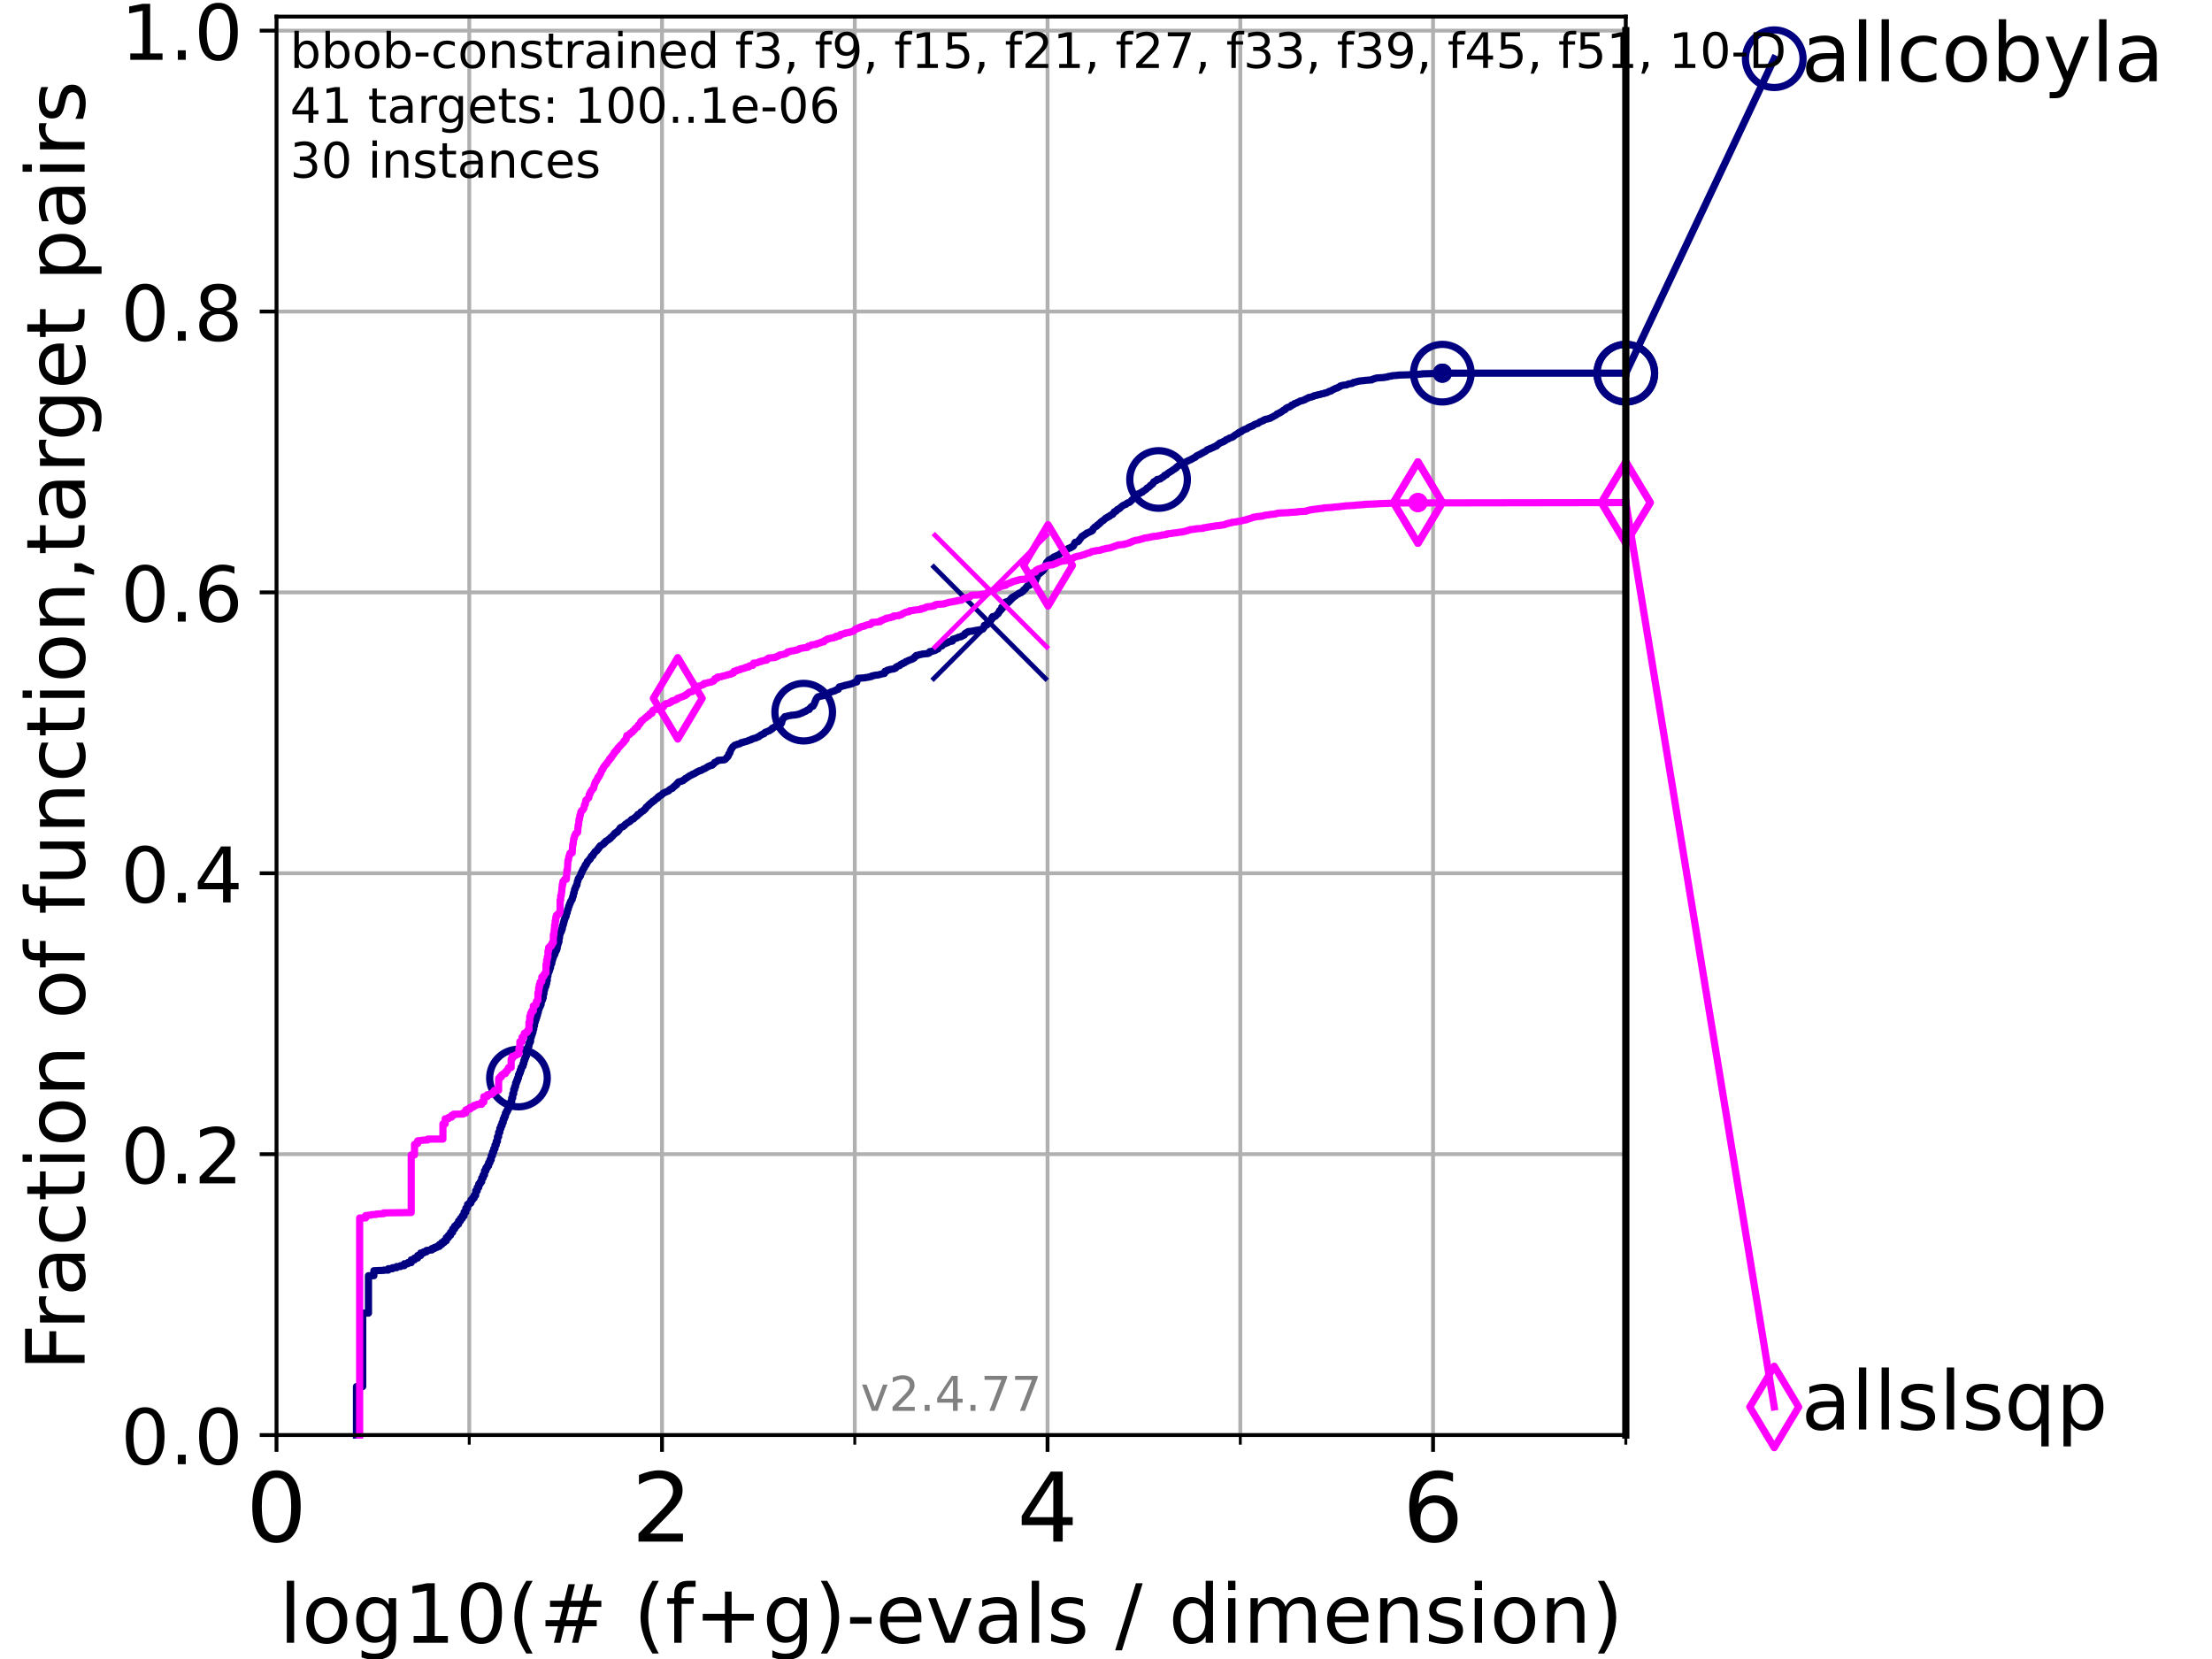 <?xml version="1.0" encoding="utf-8" standalone="no"?>
<!DOCTYPE svg PUBLIC "-//W3C//DTD SVG 1.1//EN"
  "http://www.w3.org/Graphics/SVG/1.1/DTD/svg11.dtd">
<!-- Created with matplotlib (https://matplotlib.org/) -->
<svg height="345.6pt" version="1.1" viewBox="0 0 460.8 345.6" width="460.8pt" xmlns="http://www.w3.org/2000/svg" xmlns:xlink="http://www.w3.org/1999/xlink">
 <defs>
  <style type="text/css">*{stroke-linecap:butt;stroke-linejoin:round;}</style>
 </defs>
 <g id="figure_1">
  <g id="patch_1">
   <path d="M 0 345.6 
L 460.8 345.6 
L 460.8 0 
L 0 0 
z
" style="fill:#ffffff;"/>
  </g>
  <g id="axes_1">
   <g id="patch_2">
    <path d="M 57.6 298.944 
L 338.688 298.944 
L 338.688 3.456 
L 57.6 3.456 
z
" style="fill:#ffffff;"/>
   </g>
   <g id="matplotlib.axis_1">
    <g id="xtick_1">
     <g id="line2d_1">
      <path clip-path="url(#pde36c6b345)" d="M 57.6 298.944 
L 57.6 3.456 
" style="fill:none;stroke:#b0b0b0;stroke-linecap:square;stroke-width:0.8;"/>
     </g>
     <g id="line2d_2">
      <defs>
       <path d="M 0 0 
L 0 3.5 
" id="md6e71b52e1" style="stroke:#000000;stroke-width:0.8;"/>
      </defs>
      <g>
       <use style="stroke:#000000;stroke-width:0.8;" x="57.6" xlink:href="#md6e71b52e1" y="298.944"/>
      </g>
     </g>
     <g id="text_1">
      <!-- 0 -->
      <g transform="translate(51.237 321.141)scale(0.2 -0.2)">
       <defs>
        <path d="M 31.781 66.406 
Q 24.172 66.406 20.328 58.906 
Q 16.5 51.422 16.5 36.375 
Q 16.5 21.391 20.328 13.891 
Q 24.172 6.391 31.781 6.391 
Q 39.453 6.391 43.281 13.891 
Q 47.125 21.391 47.125 36.375 
Q 47.125 51.422 43.281 58.906 
Q 39.453 66.406 31.781 66.406 
z
M 31.781 74.219 
Q 44.047 74.219 50.516 64.516 
Q 56.984 54.828 56.984 36.375 
Q 56.984 17.969 50.516 8.266 
Q 44.047 -1.422 31.781 -1.422 
Q 19.531 -1.422 13.062 8.266 
Q 6.594 17.969 6.594 36.375 
Q 6.594 54.828 13.062 64.516 
Q 19.531 74.219 31.781 74.219 
z
" id="DejaVuSans-48"/>
       </defs>
       <use xlink:href="#DejaVuSans-48"/>
      </g>
     </g>
    </g>
    <g id="xtick_2">
     <g id="line2d_3">
      <path clip-path="url(#pde36c6b345)" d="M 137.911 298.944 
L 137.911 3.456 
" style="fill:none;stroke:#b0b0b0;stroke-linecap:square;stroke-width:0.8;"/>
     </g>
     <g id="line2d_4">
      <g>
       <use style="stroke:#000000;stroke-width:0.8;" x="137.911" xlink:href="#md6e71b52e1" y="298.944"/>
      </g>
     </g>
     <g id="text_2">
      <!-- 2 -->
      <g transform="translate(131.548 321.141)scale(0.2 -0.2)">
       <defs>
        <path d="M 19.188 8.297 
L 53.609 8.297 
L 53.609 0 
L 7.328 0 
L 7.328 8.297 
Q 12.938 14.109 22.625 23.891 
Q 32.328 33.688 34.812 36.531 
Q 39.547 41.844 41.422 45.531 
Q 43.312 49.219 43.312 52.781 
Q 43.312 58.594 39.234 62.25 
Q 35.156 65.922 28.609 65.922 
Q 23.969 65.922 18.812 64.312 
Q 13.672 62.703 7.812 59.422 
L 7.812 69.391 
Q 13.766 71.781 18.938 73 
Q 24.125 74.219 28.422 74.219 
Q 39.75 74.219 46.484 68.547 
Q 53.219 62.891 53.219 53.422 
Q 53.219 48.922 51.531 44.891 
Q 49.859 40.875 45.406 35.406 
Q 44.188 33.984 37.641 27.219 
Q 31.109 20.453 19.188 8.297 
z
" id="DejaVuSans-50"/>
       </defs>
       <use xlink:href="#DejaVuSans-50"/>
      </g>
     </g>
    </g>
    <g id="xtick_3">
     <g id="line2d_5">
      <path clip-path="url(#pde36c6b345)" d="M 218.222 298.944 
L 218.222 3.456 
" style="fill:none;stroke:#b0b0b0;stroke-linecap:square;stroke-width:0.8;"/>
     </g>
     <g id="line2d_6">
      <g>
       <use style="stroke:#000000;stroke-width:0.8;" x="218.222" xlink:href="#md6e71b52e1" y="298.944"/>
      </g>
     </g>
     <g id="text_3">
      <!-- 4 -->
      <g transform="translate(211.859 321.141)scale(0.2 -0.2)">
       <defs>
        <path d="M 37.797 64.312 
L 12.891 25.391 
L 37.797 25.391 
z
M 35.203 72.906 
L 47.609 72.906 
L 47.609 25.391 
L 58.016 25.391 
L 58.016 17.188 
L 47.609 17.188 
L 47.609 0 
L 37.797 0 
L 37.797 17.188 
L 4.891 17.188 
L 4.891 26.703 
z
" id="DejaVuSans-52"/>
       </defs>
       <use xlink:href="#DejaVuSans-52"/>
      </g>
     </g>
    </g>
    <g id="xtick_4">
     <g id="line2d_7">
      <path clip-path="url(#pde36c6b345)" d="M 298.533 298.944 
L 298.533 3.456 
" style="fill:none;stroke:#b0b0b0;stroke-linecap:square;stroke-width:0.8;"/>
     </g>
     <g id="line2d_8">
      <g>
       <use style="stroke:#000000;stroke-width:0.8;" x="298.533" xlink:href="#md6e71b52e1" y="298.944"/>
      </g>
     </g>
     <g id="text_4">
      <!-- 6 -->
      <g transform="translate(292.17 321.141)scale(0.2 -0.2)">
       <defs>
        <path d="M 33.016 40.375 
Q 26.375 40.375 22.484 35.828 
Q 18.609 31.297 18.609 23.391 
Q 18.609 15.531 22.484 10.953 
Q 26.375 6.391 33.016 6.391 
Q 39.656 6.391 43.531 10.953 
Q 47.406 15.531 47.406 23.391 
Q 47.406 31.297 43.531 35.828 
Q 39.656 40.375 33.016 40.375 
z
M 52.594 71.297 
L 52.594 62.312 
Q 48.875 64.062 45.094 64.984 
Q 41.312 65.922 37.594 65.922 
Q 27.828 65.922 22.672 59.328 
Q 17.531 52.734 16.797 39.406 
Q 19.672 43.656 24.016 45.922 
Q 28.375 48.188 33.594 48.188 
Q 44.578 48.188 50.953 41.516 
Q 57.328 34.859 57.328 23.391 
Q 57.328 12.156 50.688 5.359 
Q 44.047 -1.422 33.016 -1.422 
Q 20.359 -1.422 13.672 8.266 
Q 6.984 17.969 6.984 36.375 
Q 6.984 53.656 15.188 63.938 
Q 23.391 74.219 37.203 74.219 
Q 40.922 74.219 44.703 73.484 
Q 48.484 72.75 52.594 71.297 
z
" id="DejaVuSans-54"/>
       </defs>
       <use xlink:href="#DejaVuSans-54"/>
      </g>
     </g>
    </g>
    <g id="xtick_5">
     <g id="line2d_9">
      <path clip-path="url(#pde36c6b345)" d="M 97.755 298.944 
L 97.755 3.456 
" style="fill:none;stroke:#b0b0b0;stroke-linecap:square;stroke-width:0.8;"/>
     </g>
     <g id="line2d_10">
      <defs>
       <path d="M 0 0 
L 0 2 
" id="mc67f11d0bf" style="stroke:#000000;stroke-width:0.6;"/>
      </defs>
      <g>
       <use style="stroke:#000000;stroke-width:0.6;" x="97.755" xlink:href="#mc67f11d0bf" y="298.944"/>
      </g>
     </g>
    </g>
    <g id="xtick_6">
     <g id="line2d_11">
      <path clip-path="url(#pde36c6b345)" d="M 178.066 298.944 
L 178.066 3.456 
" style="fill:none;stroke:#b0b0b0;stroke-linecap:square;stroke-width:0.8;"/>
     </g>
     <g id="line2d_12">
      <g>
       <use style="stroke:#000000;stroke-width:0.6;" x="178.066" xlink:href="#mc67f11d0bf" y="298.944"/>
      </g>
     </g>
    </g>
    <g id="xtick_7">
     <g id="line2d_13">
      <path clip-path="url(#pde36c6b345)" d="M 258.377 298.944 
L 258.377 3.456 
" style="fill:none;stroke:#b0b0b0;stroke-linecap:square;stroke-width:0.8;"/>
     </g>
     <g id="line2d_14">
      <g>
       <use style="stroke:#000000;stroke-width:0.6;" x="258.377" xlink:href="#mc67f11d0bf" y="298.944"/>
      </g>
     </g>
    </g>
    <g id="xtick_8">
     <g id="line2d_15">
      <path clip-path="url(#pde36c6b345)" d="M 338.688 298.944 
L 338.688 3.456 
" style="fill:none;stroke:#b0b0b0;stroke-linecap:square;stroke-width:0.8;"/>
     </g>
     <g id="line2d_16">
      <g>
       <use style="stroke:#000000;stroke-width:0.6;" x="338.688" xlink:href="#mc67f11d0bf" y="298.944"/>
      </g>
     </g>
    </g>
    <g id="text_5">
     <!-- log10(# (f+g)-evals / dimension) -->
     <g transform="translate(58.145 342.218)scale(0.17 -0.17)">
      <defs>
       <path d="M 9.422 75.984 
L 18.406 75.984 
L 18.406 0 
L 9.422 0 
z
" id="DejaVuSans-108"/>
       <path d="M 30.609 48.391 
Q 23.391 48.391 19.188 42.75 
Q 14.984 37.109 14.984 27.297 
Q 14.984 17.484 19.156 11.844 
Q 23.344 6.203 30.609 6.203 
Q 37.797 6.203 41.984 11.859 
Q 46.188 17.531 46.188 27.297 
Q 46.188 37.016 41.984 42.703 
Q 37.797 48.391 30.609 48.391 
z
M 30.609 56 
Q 42.328 56 49.016 48.375 
Q 55.719 40.766 55.719 27.297 
Q 55.719 13.875 49.016 6.219 
Q 42.328 -1.422 30.609 -1.422 
Q 18.844 -1.422 12.172 6.219 
Q 5.516 13.875 5.516 27.297 
Q 5.516 40.766 12.172 48.375 
Q 18.844 56 30.609 56 
z
" id="DejaVuSans-111"/>
       <path d="M 45.406 27.984 
Q 45.406 37.75 41.375 43.109 
Q 37.359 48.484 30.078 48.484 
Q 22.859 48.484 18.828 43.109 
Q 14.797 37.75 14.797 27.984 
Q 14.797 18.266 18.828 12.891 
Q 22.859 7.516 30.078 7.516 
Q 37.359 7.516 41.375 12.891 
Q 45.406 18.266 45.406 27.984 
z
M 54.391 6.781 
Q 54.391 -7.172 48.188 -13.984 
Q 42 -20.797 29.203 -20.797 
Q 24.469 -20.797 20.266 -20.094 
Q 16.062 -19.391 12.109 -17.922 
L 12.109 -9.188 
Q 16.062 -11.328 19.922 -12.344 
Q 23.781 -13.375 27.781 -13.375 
Q 36.625 -13.375 41.016 -8.766 
Q 45.406 -4.156 45.406 5.172 
L 45.406 9.625 
Q 42.625 4.781 38.281 2.391 
Q 33.938 0 27.875 0 
Q 17.828 0 11.672 7.656 
Q 5.516 15.328 5.516 27.984 
Q 5.516 40.672 11.672 48.328 
Q 17.828 56 27.875 56 
Q 33.938 56 38.281 53.609 
Q 42.625 51.219 45.406 46.391 
L 45.406 54.688 
L 54.391 54.688 
z
" id="DejaVuSans-103"/>
       <path d="M 12.406 8.297 
L 28.516 8.297 
L 28.516 63.922 
L 10.984 60.406 
L 10.984 69.391 
L 28.422 72.906 
L 38.281 72.906 
L 38.281 8.297 
L 54.391 8.297 
L 54.391 0 
L 12.406 0 
z
" id="DejaVuSans-49"/>
       <path d="M 31 75.875 
Q 24.469 64.656 21.281 53.656 
Q 18.109 42.672 18.109 31.391 
Q 18.109 20.125 21.312 9.062 
Q 24.516 -2 31 -13.188 
L 23.188 -13.188 
Q 15.875 -1.703 12.234 9.375 
Q 8.594 20.453 8.594 31.391 
Q 8.594 42.281 12.203 53.312 
Q 15.828 64.359 23.188 75.875 
z
" id="DejaVuSans-40"/>
       <path d="M 51.125 44 
L 36.922 44 
L 32.812 27.688 
L 47.125 27.688 
z
M 43.797 71.781 
L 38.719 51.516 
L 52.984 51.516 
L 58.109 71.781 
L 65.922 71.781 
L 60.891 51.516 
L 76.125 51.516 
L 76.125 44 
L 58.984 44 
L 54.984 27.688 
L 70.516 27.688 
L 70.516 20.219 
L 53.078 20.219 
L 48 0 
L 40.188 0 
L 45.219 20.219 
L 30.906 20.219 
L 25.875 0 
L 18.016 0 
L 23.094 20.219 
L 7.719 20.219 
L 7.719 27.688 
L 24.906 27.688 
L 29 44 
L 13.281 44 
L 13.281 51.516 
L 30.906 51.516 
L 35.891 71.781 
z
" id="DejaVuSans-35"/>
       <path id="DejaVuSans-32"/>
       <path d="M 37.109 75.984 
L 37.109 68.5 
L 28.516 68.5 
Q 23.688 68.5 21.797 66.547 
Q 19.922 64.594 19.922 59.516 
L 19.922 54.688 
L 34.719 54.688 
L 34.719 47.703 
L 19.922 47.703 
L 19.922 0 
L 10.891 0 
L 10.891 47.703 
L 2.297 47.703 
L 2.297 54.688 
L 10.891 54.688 
L 10.891 58.5 
Q 10.891 67.625 15.141 71.797 
Q 19.391 75.984 28.609 75.984 
z
" id="DejaVuSans-102"/>
       <path d="M 46 62.703 
L 46 35.5 
L 73.188 35.5 
L 73.188 27.203 
L 46 27.203 
L 46 0 
L 37.797 0 
L 37.797 27.203 
L 10.594 27.203 
L 10.594 35.5 
L 37.797 35.5 
L 37.797 62.703 
z
" id="DejaVuSans-43"/>
       <path d="M 8.016 75.875 
L 15.828 75.875 
Q 23.141 64.359 26.781 53.312 
Q 30.422 42.281 30.422 31.391 
Q 30.422 20.453 26.781 9.375 
Q 23.141 -1.703 15.828 -13.188 
L 8.016 -13.188 
Q 14.5 -2 17.703 9.062 
Q 20.906 20.125 20.906 31.391 
Q 20.906 42.672 17.703 53.656 
Q 14.5 64.656 8.016 75.875 
z
" id="DejaVuSans-41"/>
       <path d="M 4.891 31.391 
L 31.203 31.391 
L 31.203 23.391 
L 4.891 23.391 
z
" id="DejaVuSans-45"/>
       <path d="M 56.203 29.594 
L 56.203 25.203 
L 14.891 25.203 
Q 15.484 15.922 20.484 11.062 
Q 25.484 6.203 34.422 6.203 
Q 39.594 6.203 44.453 7.469 
Q 49.312 8.734 54.109 11.281 
L 54.109 2.781 
Q 49.266 0.734 44.188 -0.344 
Q 39.109 -1.422 33.891 -1.422 
Q 20.797 -1.422 13.156 6.188 
Q 5.516 13.812 5.516 26.812 
Q 5.516 40.234 12.766 48.109 
Q 20.016 56 32.328 56 
Q 43.359 56 49.781 48.891 
Q 56.203 41.797 56.203 29.594 
z
M 47.219 32.234 
Q 47.125 39.594 43.094 43.984 
Q 39.062 48.391 32.422 48.391 
Q 24.906 48.391 20.391 44.141 
Q 15.875 39.891 15.188 32.172 
z
" id="DejaVuSans-101"/>
       <path d="M 2.984 54.688 
L 12.5 54.688 
L 29.594 8.797 
L 46.688 54.688 
L 56.203 54.688 
L 35.688 0 
L 23.484 0 
z
" id="DejaVuSans-118"/>
       <path d="M 34.281 27.484 
Q 23.391 27.484 19.188 25 
Q 14.984 22.516 14.984 16.5 
Q 14.984 11.719 18.141 8.906 
Q 21.297 6.109 26.703 6.109 
Q 34.188 6.109 38.703 11.406 
Q 43.219 16.703 43.219 25.484 
L 43.219 27.484 
z
M 52.203 31.203 
L 52.203 0 
L 43.219 0 
L 43.219 8.297 
Q 40.141 3.328 35.547 0.953 
Q 30.953 -1.422 24.312 -1.422 
Q 15.922 -1.422 10.953 3.297 
Q 6 8.016 6 15.922 
Q 6 25.141 12.172 29.828 
Q 18.359 34.516 30.609 34.516 
L 43.219 34.516 
L 43.219 35.406 
Q 43.219 41.609 39.141 45 
Q 35.062 48.391 27.688 48.391 
Q 23 48.391 18.547 47.266 
Q 14.109 46.141 10.016 43.891 
L 10.016 52.203 
Q 14.938 54.109 19.578 55.047 
Q 24.219 56 28.609 56 
Q 40.484 56 46.344 49.844 
Q 52.203 43.703 52.203 31.203 
z
" id="DejaVuSans-97"/>
       <path d="M 44.281 53.078 
L 44.281 44.578 
Q 40.484 46.531 36.375 47.5 
Q 32.281 48.484 27.875 48.484 
Q 21.188 48.484 17.844 46.438 
Q 14.5 44.391 14.5 40.281 
Q 14.5 37.156 16.891 35.375 
Q 19.281 33.594 26.516 31.984 
L 29.594 31.297 
Q 39.156 29.25 43.188 25.516 
Q 47.219 21.781 47.219 15.094 
Q 47.219 7.469 41.188 3.016 
Q 35.156 -1.422 24.609 -1.422 
Q 20.219 -1.422 15.453 -0.562 
Q 10.688 0.297 5.422 2 
L 5.422 11.281 
Q 10.406 8.688 15.234 7.391 
Q 20.062 6.109 24.812 6.109 
Q 31.156 6.109 34.562 8.281 
Q 37.984 10.453 37.984 14.406 
Q 37.984 18.062 35.516 20.016 
Q 33.062 21.969 24.703 23.781 
L 21.578 24.516 
Q 13.234 26.266 9.516 29.906 
Q 5.812 33.547 5.812 39.891 
Q 5.812 47.609 11.281 51.797 
Q 16.75 56 26.812 56 
Q 31.781 56 36.172 55.266 
Q 40.578 54.547 44.281 53.078 
z
" id="DejaVuSans-115"/>
       <path d="M 25.391 72.906 
L 33.688 72.906 
L 8.297 -9.281 
L 0 -9.281 
z
" id="DejaVuSans-47"/>
       <path d="M 45.406 46.391 
L 45.406 75.984 
L 54.391 75.984 
L 54.391 0 
L 45.406 0 
L 45.406 8.203 
Q 42.578 3.328 38.25 0.953 
Q 33.938 -1.422 27.875 -1.422 
Q 17.969 -1.422 11.734 6.484 
Q 5.516 14.406 5.516 27.297 
Q 5.516 40.188 11.734 48.094 
Q 17.969 56 27.875 56 
Q 33.938 56 38.25 53.625 
Q 42.578 51.266 45.406 46.391 
z
M 14.797 27.297 
Q 14.797 17.391 18.875 11.75 
Q 22.953 6.109 30.078 6.109 
Q 37.203 6.109 41.297 11.75 
Q 45.406 17.391 45.406 27.297 
Q 45.406 37.203 41.297 42.844 
Q 37.203 48.484 30.078 48.484 
Q 22.953 48.484 18.875 42.844 
Q 14.797 37.203 14.797 27.297 
z
" id="DejaVuSans-100"/>
       <path d="M 9.422 54.688 
L 18.406 54.688 
L 18.406 0 
L 9.422 0 
z
M 9.422 75.984 
L 18.406 75.984 
L 18.406 64.594 
L 9.422 64.594 
z
" id="DejaVuSans-105"/>
       <path d="M 52 44.188 
Q 55.375 50.25 60.062 53.125 
Q 64.75 56 71.094 56 
Q 79.641 56 84.281 50.016 
Q 88.922 44.047 88.922 33.016 
L 88.922 0 
L 79.891 0 
L 79.891 32.719 
Q 79.891 40.578 77.094 44.375 
Q 74.312 48.188 68.609 48.188 
Q 61.625 48.188 57.562 43.547 
Q 53.516 38.922 53.516 30.906 
L 53.516 0 
L 44.484 0 
L 44.484 32.719 
Q 44.484 40.625 41.703 44.406 
Q 38.922 48.188 33.109 48.188 
Q 26.219 48.188 22.156 43.531 
Q 18.109 38.875 18.109 30.906 
L 18.109 0 
L 9.078 0 
L 9.078 54.688 
L 18.109 54.688 
L 18.109 46.188 
Q 21.188 51.219 25.484 53.609 
Q 29.781 56 35.688 56 
Q 41.656 56 45.828 52.969 
Q 50 49.953 52 44.188 
z
" id="DejaVuSans-109"/>
       <path d="M 54.891 33.016 
L 54.891 0 
L 45.906 0 
L 45.906 32.719 
Q 45.906 40.484 42.875 44.328 
Q 39.844 48.188 33.797 48.188 
Q 26.516 48.188 22.312 43.547 
Q 18.109 38.922 18.109 30.906 
L 18.109 0 
L 9.078 0 
L 9.078 54.688 
L 18.109 54.688 
L 18.109 46.188 
Q 21.344 51.125 25.703 53.562 
Q 30.078 56 35.797 56 
Q 45.219 56 50.047 50.172 
Q 54.891 44.344 54.891 33.016 
z
" id="DejaVuSans-110"/>
      </defs>
      <use xlink:href="#DejaVuSans-108"/>
      <use x="27.783" xlink:href="#DejaVuSans-111"/>
      <use x="88.965" xlink:href="#DejaVuSans-103"/>
      <use x="152.441" xlink:href="#DejaVuSans-49"/>
      <use x="216.064" xlink:href="#DejaVuSans-48"/>
      <use x="279.688" xlink:href="#DejaVuSans-40"/>
      <use x="318.701" xlink:href="#DejaVuSans-35"/>
      <use x="402.49" xlink:href="#DejaVuSans-32"/>
      <use x="434.277" xlink:href="#DejaVuSans-40"/>
      <use x="473.291" xlink:href="#DejaVuSans-102"/>
      <use x="508.496" xlink:href="#DejaVuSans-43"/>
      <use x="592.285" xlink:href="#DejaVuSans-103"/>
      <use x="655.762" xlink:href="#DejaVuSans-41"/>
      <use x="694.775" xlink:href="#DejaVuSans-45"/>
      <use x="730.859" xlink:href="#DejaVuSans-101"/>
      <use x="792.383" xlink:href="#DejaVuSans-118"/>
      <use x="851.562" xlink:href="#DejaVuSans-97"/>
      <use x="912.842" xlink:href="#DejaVuSans-108"/>
      <use x="940.625" xlink:href="#DejaVuSans-115"/>
      <use x="992.725" xlink:href="#DejaVuSans-32"/>
      <use x="1024.512" xlink:href="#DejaVuSans-47"/>
      <use x="1058.203" xlink:href="#DejaVuSans-32"/>
      <use x="1089.99" xlink:href="#DejaVuSans-100"/>
      <use x="1153.467" xlink:href="#DejaVuSans-105"/>
      <use x="1181.25" xlink:href="#DejaVuSans-109"/>
      <use x="1278.662" xlink:href="#DejaVuSans-101"/>
      <use x="1340.186" xlink:href="#DejaVuSans-110"/>
      <use x="1403.564" xlink:href="#DejaVuSans-115"/>
      <use x="1455.664" xlink:href="#DejaVuSans-105"/>
      <use x="1483.447" xlink:href="#DejaVuSans-111"/>
      <use x="1544.629" xlink:href="#DejaVuSans-110"/>
      <use x="1608.008" xlink:href="#DejaVuSans-41"/>
     </g>
    </g>
   </g>
   <g id="matplotlib.axis_2">
    <g id="ytick_1">
     <g id="line2d_17">
      <path clip-path="url(#pde36c6b345)" d="M 57.6 298.944 
L 338.688 298.944 
" style="fill:none;stroke:#b0b0b0;stroke-linecap:square;stroke-width:0.8;"/>
     </g>
     <g id="line2d_18">
      <defs>
       <path d="M 0 0 
L -3.5 0 
" id="mb09fbf0541" style="stroke:#000000;stroke-width:0.8;"/>
      </defs>
      <g>
       <use style="stroke:#000000;stroke-width:0.8;" x="57.6" xlink:href="#mb09fbf0541" y="298.944"/>
      </g>
     </g>
     <g id="text_6">
      <!-- 0.0 -->
      <g transform="translate(25.155 305.023)scale(0.16 -0.16)">
       <defs>
        <path d="M 10.688 12.406 
L 21 12.406 
L 21 0 
L 10.688 0 
z
" id="DejaVuSans-46"/>
       </defs>
       <use xlink:href="#DejaVuSans-48"/>
       <use x="63.623" xlink:href="#DejaVuSans-46"/>
       <use x="95.41" xlink:href="#DejaVuSans-48"/>
      </g>
     </g>
    </g>
    <g id="ytick_2">
     <g id="line2d_19">
      <path clip-path="url(#pde36c6b345)" d="M 57.6 240.432 
L 338.688 240.432 
" style="fill:none;stroke:#b0b0b0;stroke-linecap:square;stroke-width:0.8;"/>
     </g>
     <g id="line2d_20">
      <g>
       <use style="stroke:#000000;stroke-width:0.8;" x="57.6" xlink:href="#mb09fbf0541" y="240.432"/>
      </g>
     </g>
     <g id="text_7">
      <!-- 0.2 -->
      <g transform="translate(25.155 246.51)scale(0.16 -0.16)">
       <use xlink:href="#DejaVuSans-48"/>
       <use x="63.623" xlink:href="#DejaVuSans-46"/>
       <use x="95.41" xlink:href="#DejaVuSans-50"/>
      </g>
     </g>
    </g>
    <g id="ytick_3">
     <g id="line2d_21">
      <path clip-path="url(#pde36c6b345)" d="M 57.6 181.919 
L 338.688 181.919 
" style="fill:none;stroke:#b0b0b0;stroke-linecap:square;stroke-width:0.8;"/>
     </g>
     <g id="line2d_22">
      <g>
       <use style="stroke:#000000;stroke-width:0.8;" x="57.6" xlink:href="#mb09fbf0541" y="181.919"/>
      </g>
     </g>
     <g id="text_8">
      <!-- 0.4 -->
      <g transform="translate(25.155 187.998)scale(0.16 -0.16)">
       <use xlink:href="#DejaVuSans-48"/>
       <use x="63.623" xlink:href="#DejaVuSans-46"/>
       <use x="95.41" xlink:href="#DejaVuSans-52"/>
      </g>
     </g>
    </g>
    <g id="ytick_4">
     <g id="line2d_23">
      <path clip-path="url(#pde36c6b345)" d="M 57.6 123.407 
L 338.688 123.407 
" style="fill:none;stroke:#b0b0b0;stroke-linecap:square;stroke-width:0.8;"/>
     </g>
     <g id="line2d_24">
      <g>
       <use style="stroke:#000000;stroke-width:0.8;" x="57.6" xlink:href="#mb09fbf0541" y="123.407"/>
      </g>
     </g>
     <g id="text_9">
      <!-- 0.6 -->
      <g transform="translate(25.155 129.485)scale(0.16 -0.16)">
       <use xlink:href="#DejaVuSans-48"/>
       <use x="63.623" xlink:href="#DejaVuSans-46"/>
       <use x="95.41" xlink:href="#DejaVuSans-54"/>
      </g>
     </g>
    </g>
    <g id="ytick_5">
     <g id="line2d_25">
      <path clip-path="url(#pde36c6b345)" d="M 57.6 64.894 
L 338.688 64.894 
" style="fill:none;stroke:#b0b0b0;stroke-linecap:square;stroke-width:0.8;"/>
     </g>
     <g id="line2d_26">
      <g>
       <use style="stroke:#000000;stroke-width:0.8;" x="57.6" xlink:href="#mb09fbf0541" y="64.894"/>
      </g>
     </g>
     <g id="text_10">
      <!-- 0.8 -->
      <g transform="translate(25.155 70.973)scale(0.16 -0.16)">
       <defs>
        <path d="M 31.781 34.625 
Q 24.75 34.625 20.719 30.859 
Q 16.703 27.094 16.703 20.516 
Q 16.703 13.922 20.719 10.156 
Q 24.75 6.391 31.781 6.391 
Q 38.812 6.391 42.859 10.172 
Q 46.922 13.969 46.922 20.516 
Q 46.922 27.094 42.891 30.859 
Q 38.875 34.625 31.781 34.625 
z
M 21.922 38.812 
Q 15.578 40.375 12.031 44.719 
Q 8.5 49.078 8.5 55.328 
Q 8.5 64.062 14.719 69.141 
Q 20.953 74.219 31.781 74.219 
Q 42.672 74.219 48.875 69.141 
Q 55.078 64.062 55.078 55.328 
Q 55.078 49.078 51.531 44.719 
Q 48 40.375 41.703 38.812 
Q 48.828 37.156 52.797 32.312 
Q 56.781 27.484 56.781 20.516 
Q 56.781 9.906 50.312 4.234 
Q 43.844 -1.422 31.781 -1.422 
Q 19.734 -1.422 13.25 4.234 
Q 6.781 9.906 6.781 20.516 
Q 6.781 27.484 10.781 32.312 
Q 14.797 37.156 21.922 38.812 
z
M 18.312 54.391 
Q 18.312 48.734 21.844 45.562 
Q 25.391 42.391 31.781 42.391 
Q 38.141 42.391 41.719 45.562 
Q 45.312 48.734 45.312 54.391 
Q 45.312 60.062 41.719 63.234 
Q 38.141 66.406 31.781 66.406 
Q 25.391 66.406 21.844 63.234 
Q 18.312 60.062 18.312 54.391 
z
" id="DejaVuSans-56"/>
       </defs>
       <use xlink:href="#DejaVuSans-48"/>
       <use x="63.623" xlink:href="#DejaVuSans-46"/>
       <use x="95.41" xlink:href="#DejaVuSans-56"/>
      </g>
     </g>
    </g>
    <g id="ytick_6">
     <g id="line2d_27">
      <path clip-path="url(#pde36c6b345)" d="M 57.6 6.382 
L 338.688 6.382 
" style="fill:none;stroke:#b0b0b0;stroke-linecap:square;stroke-width:0.8;"/>
     </g>
     <g id="line2d_28">
      <g>
       <use style="stroke:#000000;stroke-width:0.8;" x="57.6" xlink:href="#mb09fbf0541" y="6.382"/>
      </g>
     </g>
     <g id="text_11">
      <!-- 1.0 -->
      <g transform="translate(25.155 12.46)scale(0.16 -0.16)">
       <use xlink:href="#DejaVuSans-49"/>
       <use x="63.623" xlink:href="#DejaVuSans-46"/>
       <use x="95.41" xlink:href="#DejaVuSans-48"/>
      </g>
     </g>
    </g>
    <g id="text_12">
     <!-- Fraction of function,target pairs -->
     <g transform="translate(17.62 285.585)rotate(-90)scale(0.17 -0.17)">
      <defs>
       <path d="M 9.812 72.906 
L 51.703 72.906 
L 51.703 64.594 
L 19.672 64.594 
L 19.672 43.109 
L 48.578 43.109 
L 48.578 34.812 
L 19.672 34.812 
L 19.672 0 
L 9.812 0 
z
" id="DejaVuSans-70"/>
       <path d="M 41.109 46.297 
Q 39.594 47.172 37.812 47.578 
Q 36.031 48 33.891 48 
Q 26.266 48 22.188 43.047 
Q 18.109 38.094 18.109 28.812 
L 18.109 0 
L 9.078 0 
L 9.078 54.688 
L 18.109 54.688 
L 18.109 46.188 
Q 20.953 51.172 25.484 53.578 
Q 30.031 56 36.531 56 
Q 37.453 56 38.578 55.875 
Q 39.703 55.766 41.062 55.516 
z
" id="DejaVuSans-114"/>
       <path d="M 48.781 52.594 
L 48.781 44.188 
Q 44.969 46.297 41.141 47.344 
Q 37.312 48.391 33.406 48.391 
Q 24.656 48.391 19.812 42.844 
Q 14.984 37.312 14.984 27.297 
Q 14.984 17.281 19.812 11.734 
Q 24.656 6.203 33.406 6.203 
Q 37.312 6.203 41.141 7.25 
Q 44.969 8.297 48.781 10.406 
L 48.781 2.094 
Q 45.016 0.344 40.984 -0.531 
Q 36.969 -1.422 32.422 -1.422 
Q 20.062 -1.422 12.781 6.344 
Q 5.516 14.109 5.516 27.297 
Q 5.516 40.672 12.859 48.328 
Q 20.219 56 33.016 56 
Q 37.156 56 41.109 55.141 
Q 45.062 54.297 48.781 52.594 
z
" id="DejaVuSans-99"/>
       <path d="M 18.312 70.219 
L 18.312 54.688 
L 36.812 54.688 
L 36.812 47.703 
L 18.312 47.703 
L 18.312 18.016 
Q 18.312 11.328 20.141 9.422 
Q 21.969 7.516 27.594 7.516 
L 36.812 7.516 
L 36.812 0 
L 27.594 0 
Q 17.188 0 13.234 3.875 
Q 9.281 7.766 9.281 18.016 
L 9.281 47.703 
L 2.688 47.703 
L 2.688 54.688 
L 9.281 54.688 
L 9.281 70.219 
z
" id="DejaVuSans-116"/>
       <path d="M 8.5 21.578 
L 8.5 54.688 
L 17.484 54.688 
L 17.484 21.922 
Q 17.484 14.156 20.5 10.266 
Q 23.531 6.391 29.594 6.391 
Q 36.859 6.391 41.078 11.031 
Q 45.312 15.672 45.312 23.688 
L 45.312 54.688 
L 54.297 54.688 
L 54.297 0 
L 45.312 0 
L 45.312 8.406 
Q 42.047 3.422 37.719 1 
Q 33.406 -1.422 27.688 -1.422 
Q 18.266 -1.422 13.375 4.438 
Q 8.5 10.297 8.5 21.578 
z
M 31.109 56 
z
" id="DejaVuSans-117"/>
       <path d="M 11.719 12.406 
L 22.016 12.406 
L 22.016 4 
L 14.016 -11.625 
L 7.719 -11.625 
L 11.719 4 
z
" id="DejaVuSans-44"/>
       <path d="M 18.109 8.203 
L 18.109 -20.797 
L 9.078 -20.797 
L 9.078 54.688 
L 18.109 54.688 
L 18.109 46.391 
Q 20.953 51.266 25.266 53.625 
Q 29.594 56 35.594 56 
Q 45.562 56 51.781 48.094 
Q 58.016 40.188 58.016 27.297 
Q 58.016 14.406 51.781 6.484 
Q 45.562 -1.422 35.594 -1.422 
Q 29.594 -1.422 25.266 0.953 
Q 20.953 3.328 18.109 8.203 
z
M 48.688 27.297 
Q 48.688 37.203 44.609 42.844 
Q 40.531 48.484 33.406 48.484 
Q 26.266 48.484 22.188 42.844 
Q 18.109 37.203 18.109 27.297 
Q 18.109 17.391 22.188 11.75 
Q 26.266 6.109 33.406 6.109 
Q 40.531 6.109 44.609 11.75 
Q 48.688 17.391 48.688 27.297 
z
" id="DejaVuSans-112"/>
      </defs>
      <use xlink:href="#DejaVuSans-70"/>
      <use x="50.27" xlink:href="#DejaVuSans-114"/>
      <use x="91.383" xlink:href="#DejaVuSans-97"/>
      <use x="152.662" xlink:href="#DejaVuSans-99"/>
      <use x="207.643" xlink:href="#DejaVuSans-116"/>
      <use x="246.852" xlink:href="#DejaVuSans-105"/>
      <use x="274.635" xlink:href="#DejaVuSans-111"/>
      <use x="335.816" xlink:href="#DejaVuSans-110"/>
      <use x="399.195" xlink:href="#DejaVuSans-32"/>
      <use x="430.982" xlink:href="#DejaVuSans-111"/>
      <use x="492.164" xlink:href="#DejaVuSans-102"/>
      <use x="527.369" xlink:href="#DejaVuSans-32"/>
      <use x="559.156" xlink:href="#DejaVuSans-102"/>
      <use x="594.361" xlink:href="#DejaVuSans-117"/>
      <use x="657.74" xlink:href="#DejaVuSans-110"/>
      <use x="721.119" xlink:href="#DejaVuSans-99"/>
      <use x="776.1" xlink:href="#DejaVuSans-116"/>
      <use x="815.309" xlink:href="#DejaVuSans-105"/>
      <use x="843.092" xlink:href="#DejaVuSans-111"/>
      <use x="904.273" xlink:href="#DejaVuSans-110"/>
      <use x="967.652" xlink:href="#DejaVuSans-44"/>
      <use x="999.439" xlink:href="#DejaVuSans-116"/>
      <use x="1038.648" xlink:href="#DejaVuSans-97"/>
      <use x="1099.928" xlink:href="#DejaVuSans-114"/>
      <use x="1139.291" xlink:href="#DejaVuSans-103"/>
      <use x="1202.768" xlink:href="#DejaVuSans-101"/>
      <use x="1264.291" xlink:href="#DejaVuSans-116"/>
      <use x="1303.5" xlink:href="#DejaVuSans-32"/>
      <use x="1335.287" xlink:href="#DejaVuSans-112"/>
      <use x="1398.764" xlink:href="#DejaVuSans-97"/>
      <use x="1460.043" xlink:href="#DejaVuSans-105"/>
      <use x="1487.826" xlink:href="#DejaVuSans-114"/>
      <use x="1528.939" xlink:href="#DejaVuSans-115"/>
     </g>
    </g>
   </g>
   <g id="line2d_29">
    <defs>
     <path d="M 0 1.5 
C 0.398 1.5 0.779 1.342 1.061 1.061 
C 1.342 0.779 1.5 0.398 1.5 0 
C 1.5 -0.398 1.342 -0.779 1.061 -1.061 
C 0.779 -1.342 0.398 -1.5 0 -1.5 
C -0.398 -1.5 -0.779 -1.342 -1.061 -1.061 
C -1.342 -0.779 -1.5 -0.398 -1.5 0 
C -1.5 0.398 -1.342 0.779 -1.061 1.061 
C -0.779 1.342 -0.398 1.5 0 1.5 
z
" id="m85d0d200b2" style="stroke:#000080;"/>
    </defs>
    <g>
     <use style="fill:#000080;stroke:#000080;" x="300.466" xlink:href="#m85d0d200b2" y="77.738"/>
     <use style="fill:#000080;stroke:#000080;" x="300.466" xlink:href="#m85d0d200b2" y="77.738"/>
    </g>
   </g>
   <g id="line2d_30">
    <path d="M 74.263 298.944 
L 74.263 288.848 
L 75.556 288.848 
L 75.556 273.546 
L 76.759 273.546 
L 76.759 265.75 
L 77.885 265.75 
L 77.885 264.719 
L 79.939 264.64 
L 79.939 264.587 
L 80.881 264.587 
L 80.881 264.296 
L 81.776 264.296 
L 81.776 264.085 
L 82.627 264.085 
L 82.627 263.847 
L 83.438 263.847 
L 83.438 263.662 
L 84.213 263.662 
L 84.213 263.266 
L 84.956 263.266 
L 84.956 263.028 
L 85.667 263.028 
L 85.667 262.446 
L 86.351 262.446 
L 86.351 262.076 
L 87.01 262.076 
L 87.01 261.548 
L 87.644 261.548 
L 87.644 261.019 
L 88.256 261.019 
L 88.256 260.781 
L 88.847 260.781 
L 88.847 260.491 
L 89.973 260.385 
L 89.973 260.094 
L 90.509 260.094 
L 90.509 259.856 
L 91.03 259.856 
L 91.03 259.645 
L 91.535 259.645 
L 91.535 259.249 
L 92.027 259.249 
L 92.027 258.852 
L 92.504 258.852 
L 92.504 258.482 
L 92.969 258.482 
L 92.969 257.821 
L 93.422 257.821 
L 93.422 257.319 
L 93.864 257.319 
L 93.864 256.711 
L 94.295 256.711 
L 94.295 255.998 
L 94.715 255.998 
L 94.715 255.416 
L 95.125 255.416 
L 95.125 255.02 
L 95.526 255.02 
L 95.526 254.359 
L 95.918 254.359 
L 95.918 253.831 
L 96.301 253.831 
L 96.301 253.302 
L 96.676 253.302 
L 96.676 252.509 
L 97.044 252.509 
L 97.044 251.69 
L 97.403 251.69 
L 97.403 250.897 
L 97.755 250.897 
L 97.755 250.606 
L 98.101 250.606 
L 98.101 249.972 
L 98.439 249.972 
L 98.439 249.576 
L 98.772 249.576 
L 98.772 249.021 
L 99.098 249.021 
L 99.098 248.069 
L 99.418 248.069 
L 99.418 247.356 
L 99.732 247.356 
L 99.732 246.642 
L 100.04 246.642 
L 100.04 246.193 
L 100.344 246.193 
L 100.344 245.4 
L 100.642 245.4 
L 100.642 244.766 
L 100.935 244.766 
L 100.935 243.894 
L 101.223 243.894 
L 101.223 243.286 
L 101.507 243.286 
L 101.507 242.863 
L 101.786 242.863 
L 101.786 242.202 
L 102.06 242.202 
L 102.06 241.594 
L 102.331 241.594 
L 102.331 240.749 
L 102.597 240.749 
L 102.597 239.982 
L 102.859 239.982 
L 102.859 239.295 
L 103.118 239.295 
L 103.118 238.529 
L 103.372 238.529 
L 103.372 237.789 
L 103.623 237.789 
L 103.623 236.811 
L 103.871 236.811 
L 103.871 235.886 
L 104.115 235.886 
L 104.115 235.067 
L 104.355 235.067 
L 104.355 234.485 
L 104.592 234.485 
L 104.592 233.851 
L 104.826 233.851 
L 104.826 233.111 
L 105.057 233.111 
L 105.057 232.582 
L 105.285 232.582 
L 105.285 231.895 
L 105.51 231.895 
L 105.51 231.472 
L 105.733 231.472 
L 105.733 231.023 
L 105.952 231.023 
L 105.952 230.653 
L 106.169 230.653 
L 106.169 229.939 
L 106.383 229.939 
L 106.383 229.517 
L 106.594 229.517 
L 106.594 228.724 
L 106.803 228.724 
L 106.803 227.852 
L 107.009 227.852 
L 107.009 226.953 
L 107.213 226.953 
L 107.213 226.345 
L 107.415 226.345 
L 107.415 225.605 
L 107.614 225.605 
L 107.614 225.103 
L 107.811 225.103 
L 107.811 224.574 
L 108.006 224.574 
L 108.006 223.887 
L 108.199 223.887 
L 108.199 223.464 
L 108.389 223.464 
L 108.389 222.909 
L 108.578 222.909 
L 108.578 222.355 
L 108.764 222.355 
L 108.764 222.117 
L 108.949 222.117 
L 108.949 221.562 
L 109.132 221.562 
L 109.132 220.901 
L 109.312 220.901 
L 109.312 220.425 
L 109.491 220.425 
L 109.491 220.002 
L 109.668 220.002 
L 109.668 219.527 
L 109.843 219.527 
L 109.843 218.47 
L 110.017 218.47 
L 110.017 217.967 
L 110.189 217.967 
L 110.189 217.333 
L 110.359 217.333 
L 110.359 216.963 
L 110.527 216.963 
L 110.527 216.038 
L 110.694 216.038 
L 110.694 215.536 
L 110.86 215.536 
L 110.86 215.06 
L 111.023 215.06 
L 111.023 214.4 
L 111.186 214.4 
L 111.186 213.686 
L 111.346 213.686 
L 111.346 212.92 
L 111.506 212.92 
L 111.506 212.444 
L 111.663 212.444 
L 111.663 211.968 
L 111.82 211.968 
L 111.82 211.466 
L 111.975 211.466 
L 111.975 210.911 
L 112.128 210.911 
L 112.128 210.303 
L 112.281 210.303 
L 112.281 209.88 
L 112.432 209.88 
L 112.432 209.59 
L 112.581 209.59 
L 112.581 209.246 
L 112.73 209.246 
L 112.73 208.585 
L 112.877 208.585 
L 112.877 208.268 
L 113.023 208.268 
L 113.023 207.845 
L 113.168 207.845 
L 113.168 207.026 
L 113.311 207.026 
L 113.311 206.233 
L 113.454 206.233 
L 113.454 205.705 
L 113.595 205.705 
L 113.595 205.414 
L 113.735 205.414 
L 113.735 204.885 
L 113.874 204.885 
L 113.874 204.251 
L 114.012 204.251 
L 114.012 203.326 
L 114.148 203.326 
L 114.148 202.665 
L 114.284 202.665 
L 114.284 202.375 
L 114.419 202.375 
L 114.419 201.952 
L 114.552 201.952 
L 114.552 201.582 
L 114.685 201.582 
L 114.685 200.974 
L 114.817 200.974 
L 114.817 200.71 
L 114.947 200.71 
L 114.947 200.102 
L 115.077 200.102 
L 115.077 199.679 
L 115.206 199.679 
L 115.206 199.309 
L 115.333 199.309 
L 115.333 199.018 
L 115.46 199.018 
L 115.46 198.807 
L 115.586 198.807 
L 115.586 198.41 
L 115.711 198.41 
L 115.711 198.146 
L 115.835 198.146 
L 115.835 197.935 
L 115.959 197.935 
L 115.959 197.565 
L 116.081 197.565 
L 116.081 196.904 
L 116.203 196.904 
L 116.203 196.508 
L 116.323 196.508 
L 116.323 196.19 
L 116.443 196.19 
L 116.443 195.371 
L 116.562 195.371 
L 116.562 194.658 
L 116.68 194.658 
L 116.68 194.235 
L 116.914 194.129 
L 116.914 193.785 
L 117.03 193.785 
L 117.03 193.468 
L 117.145 193.468 
L 117.145 192.913 
L 117.26 192.913 
L 117.26 192.596 
L 117.373 192.596 
L 117.373 192.173 
L 117.486 192.173 
L 117.486 191.75 
L 117.598 191.75 
L 117.598 191.407 
L 117.71 191.407 
L 117.821 190.905 
L 117.931 190.905 
L 118.04 190.165 
L 118.149 190.165 
L 118.257 189.425 
L 118.364 189.425 
L 118.471 188.764 
L 118.577 188.764 
L 118.682 188.209 
L 118.787 188.209 
L 118.891 187.733 
L 118.994 187.733 
L 119.097 187.39 
L 119.199 187.39 
L 119.301 186.755 
L 119.402 186.755 
L 119.503 185.989 
L 119.603 185.989 
L 119.702 185.249 
L 119.801 185.249 
L 119.899 184.747 
L 119.997 184.747 
L 120.094 184.35 
L 120.191 184.35 
L 120.287 183.558 
L 120.382 183.558 
L 120.477 183.003 
L 120.572 183.003 
L 120.666 182.738 
L 120.759 182.738 
L 120.852 182.421 
L 120.945 182.421 
L 121.037 181.919 
L 121.128 181.919 
L 121.219 181.549 
L 121.31 181.549 
L 121.4 181.153 
L 121.49 181.153 
L 121.579 180.862 
L 121.756 180.756 
L 121.844 180.36 
L 121.931 180.36 
L 121.931 180.175 
L 122.105 180.175 
L 122.191 179.831 
L 122.277 179.831 
L 122.362 179.461 
L 122.531 179.435 
L 122.615 179.223 
L 122.782 179.118 
L 122.782 178.985 
L 122.948 178.985 
L 123.03 178.668 
L 123.111 178.668 
L 123.193 178.351 
L 123.514 178.246 
L 123.594 177.928 
L 123.673 177.928 
L 123.751 177.717 
L 123.83 177.717 
L 123.908 177.479 
L 124.063 177.373 
L 124.063 177.321 
L 124.293 177.268 
L 124.369 177.109 
L 124.444 177.109 
L 124.52 176.845 
L 124.744 176.739 
L 124.818 176.448 
L 124.965 176.396 
L 125.038 176.184 
L 125.328 176.105 
L 125.399 176.026 
L 125.542 175.92 
L 125.612 175.867 
L 125.683 175.867 
L 125.753 175.682 
L 125.892 175.682 
L 125.962 175.471 
L 126.168 175.391 
L 126.236 175.206 
L 126.507 175.101 
L 126.574 175.021 
L 126.707 174.995 
L 126.773 174.863 
L 126.97 174.783 
L 126.97 174.704 
L 127.165 174.651 
L 127.229 174.44 
L 127.421 174.361 
L 127.485 174.281 
L 127.611 174.202 
L 127.674 174.043 
L 127.799 173.938 
L 127.861 173.832 
L 127.985 173.806 
L 128.047 173.594 
L 128.23 173.515 
L 128.23 173.462 
L 128.531 173.409 
L 128.591 173.224 
L 128.709 173.224 
L 128.768 173.039 
L 128.944 172.96 
L 129.002 172.775 
L 129.118 172.669 
L 129.176 172.484 
L 129.405 172.378 
L 129.405 172.326 
L 129.798 172.22 
L 129.909 172.061 
L 130.128 171.956 
L 130.237 171.744 
L 130.398 171.638 
L 130.505 171.559 
L 130.665 171.48 
L 130.77 171.348 
L 131.031 171.242 
L 131.134 171.189 
L 131.287 171.083 
L 131.389 170.898 
L 131.49 170.872 
L 131.591 170.687 
L 131.987 170.581 
L 132.085 170.423 
L 132.279 170.317 
L 132.375 170.185 
L 132.518 170.106 
L 132.613 170 
L 132.754 169.947 
L 132.847 169.683 
L 133.125 169.577 
L 133.216 169.498 
L 133.353 169.392 
L 133.443 169.313 
L 133.533 169.207 
L 133.533 169.128 
L 133.8 169.048 
L 133.888 168.943 
L 134.085 168.863 
L 134.193 168.678 
L 134.365 168.599 
L 134.365 168.52 
L 134.535 168.414 
L 134.619 168.15 
L 134.787 168.044 
L 134.87 167.938 
L 135.077 167.833 
L 135.118 167.674 
L 135.341 167.568 
L 135.442 167.383 
L 135.602 167.331 
L 135.682 167.198 
L 135.918 167.093 
L 135.996 166.908 
L 136.304 166.802 
L 136.4 166.696 
L 136.495 166.617 
L 136.57 166.485 
L 136.795 166.379 
L 136.869 166.326 
L 136.98 166.273 
L 137.09 166.009 
L 137.308 165.93 
L 137.416 165.771 
L 137.736 165.666 
L 137.841 165.533 
L 137.98 165.454 
L 138.05 165.322 
L 138.188 165.243 
L 138.29 165.163 
L 138.628 165.058 
L 138.695 164.978 
L 139.025 164.873 
L 139.025 164.846 
L 139.317 164.741 
L 139.414 164.556 
L 139.605 164.45 
L 139.605 164.423 
L 139.825 164.318 
L 139.825 164.291 
L 140.073 164.238 
L 140.104 164.106 
L 140.287 164.027 
L 140.379 163.842 
L 140.619 163.736 
L 140.679 163.604 
L 140.944 163.498 
L 140.974 163.287 
L 141.119 163.234 
L 141.206 163.023 
L 141.321 162.917 
L 141.407 162.864 
L 141.941 162.758 
L 141.941 162.732 
L 142.297 162.626 
L 142.406 162.468 
L 142.647 162.362 
L 142.753 162.177 
L 143.041 162.071 
L 143.119 162.018 
L 143.273 161.913 
L 143.273 161.86 
L 143.528 161.754 
L 143.629 161.622 
L 143.878 161.543 
L 143.952 161.463 
L 144.173 161.411 
L 144.27 161.278 
L 144.677 161.173 
L 144.748 161.067 
L 145.005 160.961 
L 145.005 160.908 
L 145.282 160.803 
L 145.304 160.75 
L 145.643 160.644 
L 145.666 160.565 
L 146.086 160.486 
L 146.194 160.406 
L 146.41 160.301 
L 146.474 160.221 
L 146.823 160.116 
L 146.823 160.089 
L 147.02 160.01 
L 147.103 159.931 
L 147.308 159.825 
L 147.308 159.798 
L 147.55 159.693 
L 147.57 159.64 
L 147.927 159.534 
L 147.927 159.481 
L 148.373 159.402 
L 148.45 159.243 
L 148.677 159.138 
L 148.771 159.006 
L 148.864 158.9 
L 148.883 158.821 
L 149.178 158.715 
L 149.251 158.636 
L 149.486 158.53 
L 149.575 158.398 
L 150.875 158.292 
L 150.908 158.239 
L 151.122 158.16 
L 151.203 158.028 
L 151.268 157.975 
L 151.365 157.816 
L 151.558 157.711 
L 151.621 157.552 
L 151.716 157.473 
L 151.827 157.05 
L 151.936 157.023 
L 152.045 156.812 
L 152.061 156.812 
L 152.153 156.389 
L 152.246 156.284 
L 152.353 156.019 
L 152.444 155.914 
L 152.55 155.781 
L 152.58 155.676 
L 152.655 155.57 
L 152.804 155.491 
L 152.893 155.385 
L 153.01 155.279 
L 153.084 155.226 
L 153.545 155.121 
L 153.588 155.041 
L 154.147 154.936 
L 154.16 154.883 
L 154.352 154.804 
L 154.352 154.724 
L 154.939 154.619 
L 155.005 154.539 
L 155.571 154.434 
L 155.647 154.381 
L 155.96 154.275 
L 155.985 154.222 
L 156.461 154.116 
L 156.569 153.984 
L 156.936 153.879 
L 156.936 153.852 
L 157.444 153.746 
L 157.444 153.72 
L 157.703 153.614 
L 157.793 153.535 
L 158.07 153.482 
L 158.146 153.35 
L 158.374 153.244 
L 158.46 153.139 
L 158.737 153.033 
L 158.822 152.954 
L 159.176 152.848 
L 159.258 152.663 
L 159.441 152.557 
L 159.441 152.531 
L 159.793 152.425 
L 159.902 152.346 
L 160.254 152.24 
L 160.36 152.134 
L 160.581 152.029 
L 160.685 151.896 
L 160.854 151.844 
L 160.882 151.685 
L 161.169 151.579 
L 161.261 151.5 
L 161.452 151.394 
L 161.56 151.289 
L 161.739 151.183 
L 161.81 151.13 
L 161.986 151.024 
L 162.074 150.839 
L 162.708 150.786 
L 162.817 150.549 
L 162.842 150.549 
L 162.917 150.126 
L 162.967 150.099 
L 163.074 149.782 
L 163.173 149.676 
L 163.263 149.571 
L 163.385 149.491 
L 163.481 149.306 
L 164.005 149.201 
L 164.098 149.148 
L 164.746 149.042 
L 164.746 149.016 
L 165.87 148.91 
L 165.87 148.884 
L 166.45 148.778 
L 166.497 148.725 
L 166.826 148.619 
L 166.826 148.593 
L 167.122 148.514 
L 167.122 148.461 
L 167.427 148.355 
L 167.504 148.276 
L 167.87 148.17 
L 167.964 148.064 
L 168.144 147.959 
L 168.181 147.906 
L 168.576 147.8 
L 168.666 147.589 
L 168.779 147.483 
L 168.856 147.404 
L 168.991 147.298 
L 169.009 147.219 
L 169.366 147.113 
L 169.435 146.875 
L 169.571 146.769 
L 169.668 146.558 
L 169.707 146.452 
L 169.797 146.135 
L 169.881 146.056 
L 169.981 145.712 
L 170.086 145.606 
L 170.18 145.369 
L 170.289 145.289 
L 170.392 145.157 
L 170.931 145.051 
L 170.931 145.025 
L 171.55 144.919 
L 171.646 144.787 
L 171.96 144.681 
L 171.96 144.655 
L 172.366 144.549 
L 172.473 144.444 
L 172.749 144.338 
L 172.853 144.285 
L 173.073 144.179 
L 173.073 144.153 
L 173.481 144.047 
L 173.481 144.021 
L 173.92 143.915 
L 173.955 143.836 
L 174.218 143.756 
L 174.218 143.704 
L 174.627 143.598 
L 174.711 143.281 
L 174.796 143.175 
L 174.842 143.096 
L 175.387 142.99 
L 175.426 142.937 
L 175.959 142.831 
L 175.959 142.779 
L 176.574 142.673 
L 176.574 142.646 
L 177.087 142.541 
L 177.087 142.514 
L 177.578 142.409 
L 177.678 142.303 
L 177.947 142.197 
L 178.003 142.144 
L 178.495 142.065 
L 178.597 141.589 
L 178.644 141.51 
L 178.725 141.299 
L 180.212 141.193 
L 180.212 141.166 
L 181.007 141.061 
L 181.072 141.008 
L 181.556 140.929 
L 181.598 140.823 
L 182.156 140.717 
L 182.156 140.691 
L 183.051 140.585 
L 183.161 140.532 
L 183.652 140.426 
L 183.652 140.4 
L 184.253 140.294 
L 184.36 139.845 
L 184.811 139.739 
L 184.847 139.607 
L 185.382 139.501 
L 185.416 139.449 
L 186.224 139.343 
L 186.269 139.29 
L 186.587 139.184 
L 186.685 138.946 
L 186.926 138.841 
L 187.03 138.761 
L 187.424 138.656 
L 187.51 138.55 
L 187.627 138.444 
L 187.647 138.391 
L 188.018 138.286 
L 188.095 138.154 
L 188.484 138.048 
L 188.589 137.969 
L 188.675 137.863 
L 188.675 137.836 
L 189.035 137.731 
L 189.059 137.678 
L 189.312 137.572 
L 189.394 137.519 
L 189.781 137.414 
L 189.833 137.361 
L 190.162 137.255 
L 190.216 137.149 
L 190.456 137.07 
L 190.55 136.832 
L 190.807 136.726 
L 190.869 136.541 
L 191.505 136.436 
L 191.52 136.383 
L 192.145 136.277 
L 192.145 136.251 
L 193.303 136.145 
L 193.303 136.119 
L 193.601 136.013 
L 193.676 135.749 
L 194.345 135.643 
L 194.345 135.616 
L 194.781 135.511 
L 194.781 135.484 
L 194.99 135.379 
L 195.06 135.299 
L 195.415 135.194 
L 195.509 134.876 
L 195.741 134.771 
L 195.819 134.665 
L 196.234 134.559 
L 196.335 134.322 
L 196.608 134.216 
L 196.612 134.163 
L 197.013 134.057 
L 197.112 133.978 
L 197.454 133.872 
L 197.517 133.793 
L 197.69 133.687 
L 197.69 133.661 
L 198.395 133.555 
L 198.498 133.159 
L 198.913 133.053 
L 199.024 133 
L 199.406 132.894 
L 199.406 132.868 
L 199.672 132.762 
L 199.672 132.736 
L 200.247 132.63 
L 200.308 132.524 
L 200.638 132.419 
L 200.673 132.366 
L 200.92 132.26 
L 200.999 131.996 
L 201.162 131.89 
L 201.255 131.811 
L 201.602 131.705 
L 201.674 131.573 
L 202.685 131.467 
L 202.685 131.441 
L 203.326 131.335 
L 203.326 131.309 
L 204.218 131.203 
L 204.24 131.15 
L 204.753 131.044 
L 204.846 130.886 
L 204.947 130.78 
L 205.053 130.278 
L 205.595 130.199 
L 205.702 129.749 
L 206.238 129.644 
L 206.336 129.406 
L 206.37 129.3 
L 206.46 129.062 
L 206.542 128.957 
L 206.651 128.613 
L 206.752 128.507 
L 206.779 128.454 
L 207.391 128.349 
L 207.472 128.19 
L 207.639 128.084 
L 207.749 127.952 
L 207.935 127.847 
L 208.02 127.609 
L 208.13 127.529 
L 208.241 127.186 
L 208.477 127.08 
L 208.566 126.974 
L 208.626 126.869 
L 208.689 126.472 
L 208.957 126.367 
L 209.019 126.261 
L 209.36 126.155 
L 209.471 125.415 
L 209.933 125.309 
L 209.993 125.23 
L 210.312 125.124 
L 210.391 124.939 
L 210.532 124.86 
L 210.632 124.649 
L 210.768 124.543 
L 210.826 124.464 
L 211.086 124.358 
L 211.178 124.252 
L 211.536 124.147 
L 211.639 123.988 
L 211.859 123.882 
L 211.927 123.829 
L 212.2 123.724 
L 212.286 123.565 
L 212.721 123.459 
L 212.81 123.327 
L 213.072 123.222 
L 213.171 123.063 
L 213.241 122.957 
L 213.263 122.878 
L 213.506 122.772 
L 213.617 122.614 
L 213.754 122.508 
L 213.85 122.27 
L 213.985 122.164 
L 214.056 122.059 
L 214.451 121.953 
L 214.491 121.874 
L 214.615 121.768 
L 214.708 121.557 
L 214.919 121.451 
L 215.013 121.345 
L 215.439 121.239 
L 215.524 121.134 
L 215.705 121.028 
L 215.816 120.684 
L 215.832 120.579 
L 215.913 120.341 
L 216.065 120.235 
L 216.175 119.601 
L 216.577 119.495 
L 216.676 119.363 
L 216.871 119.257 
L 216.926 119.125 
L 217.152 119.019 
L 217.238 118.914 
L 217.359 118.808 
L 217.463 118.676 
L 217.527 118.57 
L 217.638 118.306 
L 217.721 118.2 
L 217.827 117.724 
L 217.865 117.619 
L 217.97 117.328 
L 218.001 117.222 
L 218.096 117.09 
L 218.276 116.984 
L 218.367 116.799 
L 218.507 116.694 
L 218.517 116.641 
L 218.864 116.535 
L 218.898 116.482 
L 219.093 116.377 
L 219.113 116.324 
L 219.326 116.218 
L 219.389 116.165 
L 219.513 116.059 
L 219.513 116.033 
L 219.848 115.927 
L 219.942 115.848 
L 220.202 115.742 
L 220.306 115.689 
L 220.584 115.584 
L 220.657 115.478 
L 220.836 115.372 
L 220.947 115.267 
L 221.247 115.161 
L 221.337 115.055 
L 221.483 114.949 
L 221.507 114.897 
L 221.91 114.791 
L 221.972 114.738 
L 222.113 114.632 
L 222.211 114.447 
L 222.514 114.342 
L 222.566 114.236 
L 223.003 114.13 
L 223.075 113.998 
L 223.425 113.892 
L 223.507 113.839 
L 223.627 113.734 
L 223.735 113.496 
L 223.78 113.39 
L 223.88 113.099 
L 223.981 112.994 
L 223.981 112.967 
L 224.537 112.862 
L 224.584 112.782 
L 224.753 112.677 
L 224.858 112.412 
L 225.012 112.307 
L 225.122 112.095 
L 225.248 111.99 
L 225.358 111.752 
L 225.614 111.646 
L 225.699 111.54 
L 225.952 111.435 
L 226.014 111.329 
L 226.286 111.223 
L 226.396 111.038 
L 226.796 110.932 
L 226.796 110.906 
L 227.058 110.8 
L 227.058 110.774 
L 227.385 110.668 
L 227.39 110.589 
L 227.621 110.483 
L 227.691 110.166 
L 227.829 110.06 
L 227.932 109.955 
L 228.021 109.849 
L 228.125 109.743 
L 228.435 109.637 
L 228.542 109.505 
L 228.572 109.4 
L 228.625 109.347 
L 228.898 109.241 
L 229 109.056 
L 229.206 108.95 
L 229.301 108.765 
L 229.489 108.66 
L 229.551 108.554 
L 229.822 108.448 
L 229.842 108.395 
L 230.007 108.29 
L 230.114 108.131 
L 230.293 108.025 
L 230.354 107.92 
L 230.686 107.814 
L 230.76 107.682 
L 231.116 107.576 
L 231.211 107.417 
L 231.464 107.312 
L 231.518 107.232 
L 231.821 107.127 
L 231.923 106.889 
L 232.076 106.783 
L 232.145 106.598 
L 232.507 106.492 
L 232.592 106.36 
L 232.664 106.255 
L 232.76 106.149 
L 233.077 106.043 
L 233.128 105.937 
L 233.351 105.832 
L 233.409 105.726 
L 233.549 105.62 
L 233.643 105.515 
L 233.828 105.409 
L 233.886 105.33 
L 234.151 105.224 
L 234.197 105.171 
L 234.545 105.065 
L 234.571 104.986 
L 234.778 104.88 
L 234.858 104.775 
L 235.274 104.669 
L 235.372 104.59 
L 235.495 104.484 
L 235.604 104.378 
L 235.706 104.272 
L 235.816 104.114 
L 235.982 104.008 
L 236.087 103.902 
L 236.268 103.797 
L 236.367 103.691 
L 236.569 103.585 
L 236.675 103.374 
L 236.836 103.268 
L 236.926 103.136 
L 237.094 103.03 
L 237.161 102.845 
L 237.546 102.74 
L 237.613 102.634 
L 237.976 102.528 
L 238.067 102.343 
L 238.344 102.237 
L 238.421 102.158 
L 238.605 102.052 
L 238.715 101.947 
L 238.855 101.841 
L 238.933 101.682 
L 239.143 101.577 
L 239.249 101.524 
L 239.408 101.418 
L 239.51 101.26 
L 239.679 101.154 
L 239.693 101.075 
L 239.889 100.969 
L 239.92 100.916 
L 240.119 100.81 
L 240.221 100.652 
L 240.293 100.546 
L 240.328 100.387 
L 240.548 100.282 
L 240.648 100.202 
L 240.944 100.097 
L 241.041 99.885 
L 241.695 99.78 
L 241.783 99.7 
L 241.92 99.595 
L 241.998 99.515 
L 242.263 99.41 
L 242.361 99.277 
L 242.557 99.172 
L 242.613 99.013 
L 243.012 98.907 
L 243.065 98.775 
L 243.236 98.67 
L 243.323 98.564 
L 243.544 98.458 
L 243.596 98.379 
L 243.845 98.273 
L 243.953 98.167 
L 244.177 98.062 
L 244.286 97.956 
L 244.437 97.85 
L 244.508 97.797 
L 244.722 97.692 
L 244.804 97.586 
L 245.03 97.48 
L 245.087 97.322 
L 245.248 97.216 
L 245.339 97.137 
L 245.494 97.031 
L 245.601 96.925 
L 246.077 96.82 
L 246.122 96.714 
L 246.273 96.608 
L 246.303 96.529 
L 246.826 96.423 
L 246.923 96.344 
L 247.041 96.238 
L 247.151 96.159 
L 247.45 96.053 
L 247.466 96 
L 247.728 95.895 
L 247.809 95.842 
L 248.13 95.736 
L 248.136 95.683 
L 248.361 95.577 
L 248.438 95.525 
L 248.676 95.419 
L 248.721 95.366 
L 249.008 95.26 
L 249.111 95.102 
L 249.269 94.996 
L 249.269 94.97 
L 249.516 94.864 
L 249.617 94.785 
L 249.953 94.679 
L 250.009 94.6 
L 250.283 94.494 
L 250.337 94.415 
L 250.618 94.309 
L 250.711 94.203 
L 251.009 94.097 
L 251.049 94.045 
L 251.257 93.939 
L 251.354 93.807 
L 251.484 93.701 
L 251.555 93.648 
L 252.037 93.542 
L 252.121 93.41 
L 252.549 93.305 
L 252.649 93.199 
L 252.989 93.093 
L 253.039 93.014 
L 253.44 92.908 
L 253.54 92.723 
L 253.716 92.617 
L 253.808 92.538 
L 253.99 92.432 
L 254.083 92.3 
L 254.413 92.195 
L 254.5 92.142 
L 254.839 92.036 
L 254.882 91.957 
L 255.174 91.851 
L 255.25 91.772 
L 255.375 91.666 
L 255.403 91.613 
L 255.755 91.507 
L 255.785 91.455 
L 256.041 91.349 
L 256.143 91.243 
L 256.573 91.137 
L 256.677 91.085 
L 256.885 90.979 
L 256.96 90.873 
L 257.163 90.768 
L 257.272 90.635 
L 257.461 90.53 
L 257.538 90.477 
L 257.827 90.371 
L 257.919 90.213 
L 258.186 90.107 
L 258.198 90.028 
L 258.596 89.922 
L 258.69 89.763 
L 258.963 89.658 
L 259.013 89.578 
L 259.301 89.473 
L 259.382 89.42 
L 259.779 89.314 
L 259.873 89.182 
L 260.075 89.076 
L 260.125 89.023 
L 260.485 88.918 
L 260.522 88.838 
L 260.959 88.733 
L 260.988 88.653 
L 261.239 88.548 
L 261.278 88.468 
L 261.544 88.363 
L 261.625 88.31 
L 262.058 88.204 
L 262.084 88.151 
L 262.273 88.045 
L 262.359 87.993 
L 262.502 87.887 
L 262.502 87.86 
L 262.876 87.755 
L 262.876 87.728 
L 263.197 87.623 
L 263.275 87.49 
L 263.583 87.385 
L 263.583 87.358 
L 264.175 87.253 
L 264.175 87.226 
L 264.643 87.12 
L 264.726 87.015 
L 265.027 86.909 
L 265.134 86.83 
L 265.324 86.724 
L 265.415 86.671 
L 265.653 86.565 
L 265.715 86.513 
L 265.913 86.407 
L 266.009 86.248 
L 266.36 86.143 
L 266.397 86.063 
L 266.713 85.958 
L 266.792 85.852 
L 267.036 85.746 
L 267.142 85.64 
L 267.314 85.535 
L 267.332 85.482 
L 267.649 85.376 
L 267.691 85.27 
L 267.878 85.165 
L 267.895 85.059 
L 268.136 84.953 
L 268.217 84.874 
L 268.658 84.768 
L 268.757 84.663 
L 268.997 84.557 
L 269.069 84.398 
L 269.436 84.293 
L 269.506 84.24 
L 269.635 84.134 
L 269.643 84.081 
L 270.097 83.975 
L 270.191 83.87 
L 270.497 83.764 
L 270.568 83.711 
L 270.785 83.605 
L 270.814 83.553 
L 271.371 83.447 
L 271.429 83.394 
L 271.801 83.288 
L 271.879 83.183 
L 272.172 83.077 
L 272.199 83.024 
L 272.539 82.918 
L 272.605 82.813 
L 273.209 82.707 
L 273.281 82.654 
L 273.664 82.548 
L 273.733 82.443 
L 274.374 82.337 
L 274.461 82.258 
L 275.132 82.152 
L 275.218 82.073 
L 275.875 81.967 
L 275.917 81.888 
L 276.47 81.782 
L 276.47 81.755 
L 276.729 81.65 
L 276.833 81.544 
L 277.313 81.438 
L 277.401 81.359 
L 277.551 81.253 
L 277.653 81.2 
L 277.878 81.095 
L 277.986 81.042 
L 278.208 80.936 
L 278.208 80.91 
L 278.639 80.804 
L 278.69 80.725 
L 279.013 80.619 
L 279.074 80.566 
L 279.182 80.46 
L 279.191 80.408 
L 279.651 80.302 
L 279.651 80.275 
L 280.558 80.17 
L 280.558 80.143 
L 280.788 80.038 
L 280.87 79.985 
L 281.653 79.879 
L 281.653 79.853 
L 281.929 79.747 
L 281.944 79.668 
L 282.519 79.562 
L 282.604 79.509 
L 283.123 79.403 
L 283.123 79.377 
L 284.259 79.271 
L 284.259 79.245 
L 285.753 79.139 
L 285.842 79.033 
L 286.28 78.928 
L 286.289 78.875 
L 286.749 78.769 
L 286.749 78.743 
L 288.372 78.637 
L 288.372 78.61 
L 289.106 78.505 
L 289.203 78.425 
L 289.964 78.32 
L 290.023 78.267 
L 291.33 78.161 
L 291.33 78.135 
L 295.054 78.029 
L 295.054 78.003 
L 296.282 77.897 
L 296.282 77.87 
L 300.466 77.765 
L 300.466 77.738 
L 338.688 77.738 
L 338.688 77.738 
" style="fill:none;stroke:#000080;stroke-linecap:square;stroke-width:1.5;"/>
   </g>
   <g id="line2d_31">
    <defs>
     <path d="M 0 6 
C 1.591 6 3.117 5.368 4.243 4.243 
C 5.368 3.117 6 1.591 6 0 
C 6 -1.591 5.368 -3.117 4.243 -4.243 
C 3.117 -5.368 1.591 -6 0 -6 
C -1.591 -6 -3.117 -5.368 -4.243 -4.243 
C -5.368 -3.117 -6 -1.591 -6 0 
C -6 1.591 -5.368 3.117 -4.243 4.243 
C -3.117 5.368 -1.591 6 0 6 
z
" id="m5475d2e60b" style="stroke:#000080;stroke-width:1.5;"/>
    </defs>
    <g>
     <use style="fill-opacity:0;stroke:#000080;stroke-width:1.5;" x="108.006" xlink:href="#m5475d2e60b" y="224.574"/>
     <use style="fill-opacity:0;stroke:#000080;stroke-width:1.5;" x="167.427" xlink:href="#m5475d2e60b" y="148.355"/>
     <use style="fill-opacity:0;stroke:#000080;stroke-width:1.5;" x="241.351" xlink:href="#m5475d2e60b" y="99.885"/>
     <use style="fill-opacity:0;stroke:#000080;stroke-width:1.5;" x="300.466" xlink:href="#m5475d2e60b" y="77.738"/>
     <use style="fill-opacity:0;stroke:#000080;stroke-width:1.5;" x="338.688" xlink:href="#m5475d2e60b" y="77.738"/>
    </g>
   </g>
   <g id="line2d_32">
    <path style="fill:none;stroke:#000080;stroke-linecap:square;stroke-width:1.5;"/>
    <g/>
   </g>
   <g id="line2d_33">
    <path clip-path="url(#pde36c6b345)" d="M 206.151 129.723 
" style="fill:none;stroke:#000080;stroke-linecap:square;stroke-width:1.5;"/>
    <defs>
     <path d="M -12 12 
L 12 -12 
M -12 -12 
L 12 12 
" id="m5d3b9e608a" style="stroke:#000080;"/>
    </defs>
    <g clip-path="url(#pde36c6b345)">
     <use style="fill:#000080;stroke:#000080;" x="206.151" xlink:href="#m5d3b9e608a" y="129.723"/>
    </g>
   </g>
   <g id="line2d_34">
    <defs>
     <path d="M 0 1.5 
C 0.398 1.5 0.779 1.342 1.061 1.061 
C 1.342 0.779 1.5 0.398 1.5 0 
C 1.5 -0.398 1.342 -0.779 1.061 -1.061 
C 0.779 -1.342 0.398 -1.5 0 -1.5 
C -0.398 -1.5 -0.779 -1.342 -1.061 -1.061 
C -1.342 -0.779 -1.5 -0.398 -1.5 0 
C -1.5 0.398 -1.342 0.779 -1.061 1.061 
C -0.779 1.342 -0.398 1.5 0 1.5 
z
" id="m07a2f9428c" style="stroke:#ff00ff;"/>
    </defs>
    <g>
     <use style="fill:#ff00ff;stroke:#ff00ff;" x="295.384" xlink:href="#m07a2f9428c" y="104.695"/>
     <use style="fill:#ff00ff;stroke:#ff00ff;" x="295.384" xlink:href="#m07a2f9428c" y="104.695"/>
    </g>
   </g>
   <g id="line2d_35">
    <path d="M 74.922 298.944 
L 74.922 253.725 
L 76.168 253.725 
L 76.168 253.223 
L 77.331 253.117 
L 77.331 253.038 
L 78.421 252.985 
L 78.421 252.906 
L 79.939 252.826 
L 79.939 252.668 
L 85.667 252.589 
L 85.667 240.59 
L 86.351 240.59 
L 86.351 238.397 
L 86.684 238.397 
L 86.684 238.212 
L 87.01 238.212 
L 87.01 237.657 
L 87.952 237.551 
L 87.952 237.524 
L 89.135 237.472 
L 89.135 237.287 
L 92.267 237.287 
L 92.267 234.115 
L 92.738 234.115 
L 92.738 233.058 
L 93.422 233.032 
L 93.422 232.794 
L 94.081 232.714 
L 94.081 232.344 
L 94.506 232.344 
L 94.506 232.107 
L 96.49 232.08 
L 96.49 231.842 
L 97.044 231.842 
L 97.044 231.208 
L 97.403 231.208 
L 97.403 231.049 
L 97.929 231.049 
L 97.929 230.679 
L 98.439 230.679 
L 98.439 230.521 
L 98.772 230.521 
L 98.772 230.257 
L 99.418 230.177 
L 99.418 230.045 
L 100.344 230.045 
L 100.344 229.569 
L 100.789 229.569 
L 100.789 228.459 
L 101.507 228.433 
L 101.507 228.037 
L 102.465 227.957 
L 102.465 227.719 
L 102.729 227.719 
L 102.729 227.482 
L 102.989 227.482 
L 102.989 227.138 
L 103.871 227.138 
L 103.871 224.68 
L 104.115 224.68 
L 104.115 224.363 
L 104.474 224.31 
L 104.474 223.94 
L 104.826 223.834 
L 104.826 223.702 
L 105.285 223.649 
L 105.285 223.306 
L 105.51 223.306 
L 105.51 223.042 
L 105.733 223.042 
L 105.843 222.592 
L 105.952 222.592 
L 105.952 222.381 
L 106.489 222.381 
L 106.489 220.61 
L 106.699 220.61 
L 106.699 220.055 
L 107.314 219.95 
L 107.314 219.817 
L 107.713 219.712 
L 107.713 219.606 
L 108.103 219.553 
L 108.103 218.364 
L 108.294 218.364 
L 108.294 216.99 
L 108.764 216.99 
L 108.764 216.065 
L 109.132 216.065 
L 109.222 215.245 
L 109.491 215.245 
L 109.491 215.087 
L 109.843 215.06 
L 109.93 214.637 
L 110.017 214.637 
L 110.017 214.505 
L 110.189 214.505 
L 110.189 212.946 
L 110.359 212.946 
L 110.359 211.73 
L 110.527 211.73 
L 110.527 211.122 
L 110.694 211.122 
L 110.777 210.594 
L 111.105 210.567 
L 111.105 209.537 
L 111.506 209.457 
L 111.585 209.299 
L 111.663 209.299 
L 111.742 208.585 
L 111.897 208.585 
L 111.897 208.4 
L 112.052 208.4 
L 112.052 206.815 
L 112.205 206.815 
L 112.205 205.81 
L 112.356 205.81 
L 112.356 205.15 
L 112.507 205.15 
L 112.507 204.595 
L 112.73 204.489 
L 112.73 204.462 
L 112.877 204.462 
L 112.877 203.511 
L 113.168 203.511 
L 113.168 203.352 
L 113.311 203.352 
L 113.311 202.982 
L 113.454 202.982 
L 113.454 202.824 
L 113.595 202.824 
L 113.595 202.665 
L 113.735 202.665 
L 113.735 200.921 
L 113.874 200.921 
L 113.874 199.97 
L 114.012 199.97 
L 114.012 199.335 
L 114.148 199.335 
L 114.148 198.12 
L 114.284 198.12 
L 114.284 197.406 
L 114.419 197.406 
L 114.486 197.168 
L 114.751 197.168 
L 114.751 197.036 
L 114.882 197.036 
L 114.882 196.772 
L 115.012 196.772 
L 115.012 196.428 
L 115.27 196.349 
L 115.27 194.71 
L 115.397 194.71 
L 115.46 193.574 
L 115.523 193.574 
L 115.523 192.728 
L 115.649 192.728 
L 115.649 191.856 
L 115.773 191.856 
L 115.773 191.116 
L 115.897 191.116 
L 115.897 190.693 
L 116.142 190.614 
L 116.142 190.455 
L 116.443 190.455 
L 116.503 190.218 
L 116.562 190.218 
L 116.621 189.768 
L 116.68 189.768 
L 116.68 187.469 
L 116.798 187.469 
L 116.798 186.597 
L 116.914 186.597 
L 116.972 185.778 
L 117.03 185.778 
L 117.088 184.72 
L 117.145 184.72 
L 117.145 184.192 
L 117.26 184.192 
L 117.26 183.637 
L 117.373 183.637 
L 117.43 183.452 
L 117.598 183.346 
L 117.598 183.188 
L 117.985 183.161 
L 118.094 181.232 
L 118.203 181.232 
L 118.31 179.197 
L 118.417 179.17 
L 118.524 178.351 
L 118.629 178.298 
L 118.734 177.743 
L 119.199 177.664 
L 119.301 175.92 
L 119.402 175.893 
L 119.503 174.704 
L 119.603 174.704 
L 119.702 174.07 
L 119.801 174.07 
L 119.899 173.647 
L 120.191 173.541 
L 120.287 173.383 
L 120.335 173.383 
L 120.43 171.903 
L 120.525 171.903 
L 120.619 170.687 
L 120.713 170.687 
L 120.806 169.841 
L 120.899 169.841 
L 120.991 169.154 
L 121.083 169.154 
L 121.128 168.89 
L 121.355 168.811 
L 121.445 168.626 
L 121.49 168.626 
L 121.579 168.335 
L 121.668 168.335 
L 121.756 167.648 
L 121.931 167.568 
L 122.018 166.776 
L 122.105 166.776 
L 122.105 166.617 
L 122.362 166.511 
L 122.447 166.353 
L 122.531 166.3 
L 122.573 166.194 
L 122.657 166.194 
L 122.741 165.507 
L 122.906 165.428 
L 122.989 164.978 
L 123.071 164.978 
L 123.152 164.767 
L 123.233 164.767 
L 123.314 164.476 
L 123.514 164.371 
L 123.594 164.212 
L 123.673 164.186 
L 123.751 163.604 
L 123.83 163.604 
L 123.908 163.128 
L 123.985 163.128 
L 124.063 162.785 
L 124.216 162.758 
L 124.293 162.547 
L 124.331 162.547 
L 124.407 162.256 
L 124.557 162.151 
L 124.557 161.886 
L 124.781 161.807 
L 124.892 161.437 
L 125.002 161.384 
L 125.111 161.146 
L 125.183 161.041 
L 125.292 160.538 
L 125.399 160.538 
L 125.435 160.327 
L 125.612 160.221 
L 125.683 159.878 
L 125.823 159.772 
L 125.927 159.534 
L 126.065 159.455 
L 126.168 159.296 
L 126.202 159.296 
L 126.236 159.138 
L 126.406 159.111 
L 126.507 158.821 
L 126.607 158.768 
L 126.707 158.556 
L 126.872 158.451 
L 126.97 158.107 
L 127.165 158.081 
L 127.262 157.763 
L 127.421 157.737 
L 127.517 157.42 
L 127.706 157.314 
L 127.799 157.05 
L 127.892 157.05 
L 127.954 156.733 
L 128.169 156.68 
L 128.26 156.389 
L 128.411 156.284 
L 128.411 156.257 
L 128.591 156.231 
L 128.65 155.914 
L 128.709 155.914 
L 128.798 155.729 
L 129.002 155.649 
L 129.06 155.438 
L 129.262 155.359 
L 129.319 155.174 
L 129.518 155.094 
L 129.546 154.962 
L 129.686 154.883 
L 129.742 154.777 
L 129.909 154.698 
L 129.991 154.354 
L 130.209 154.275 
L 130.209 154.143 
L 130.425 154.037 
L 130.532 153.429 
L 130.585 153.429 
L 130.585 153.218 
L 131.005 153.112 
L 131.031 153.033 
L 131.134 153.033 
L 131.236 152.769 
L 131.465 152.689 
L 131.515 152.61 
L 131.716 152.557 
L 131.765 152.346 
L 131.938 152.24 
L 132.036 152.161 
L 132.182 152.055 
L 132.279 151.791 
L 132.47 151.685 
L 132.518 151.579 
L 132.824 151.474 
L 132.917 151.156 
L 133.01 151.13 
L 133.01 150.998 
L 133.216 150.892 
L 133.307 150.734 
L 133.398 150.681 
L 133.443 150.416 
L 133.533 150.416 
L 133.6 150.179 
L 133.866 150.099 
L 133.91 149.967 
L 134.041 149.914 
L 134.15 149.782 
L 134.322 149.676 
L 134.407 149.544 
L 134.577 149.518 
L 134.682 149.306 
L 134.849 149.254 
L 134.849 149.174 
L 135.138 149.121 
L 135.199 148.91 
L 135.321 148.884 
L 135.362 148.672 
L 135.82 148.593 
L 135.898 148.249 
L 135.937 148.249 
L 135.976 148.011 
L 136.209 147.959 
L 136.247 147.853 
L 136.98 147.747 
L 137.053 147.668 
L 137.271 147.589 
L 137.271 147.536 
L 137.771 147.43 
L 137.788 147.351 
L 138.239 147.245 
L 138.341 146.875 
L 138.612 146.769 
L 138.695 146.584 
L 139.366 146.505 
L 139.366 146.426 
L 139.731 146.32 
L 139.762 146.161 
L 140.073 146.109 
L 140.073 145.976 
L 140.664 145.871 
L 140.723 145.791 
L 141.061 145.686 
L 141.105 145.474 
L 141.507 145.369 
L 141.507 145.342 
L 141.802 145.289 
L 141.886 145.184 
L 142.379 145.078 
L 142.486 144.946 
L 142.818 144.866 
L 142.845 144.734 
L 143.144 144.629 
L 143.209 144.523 
L 143.324 144.417 
L 143.324 144.391 
L 143.502 144.285 
L 143.603 144.179 
L 144.221 144.074 
L 144.306 143.968 
L 144.499 143.862 
L 144.558 143.519 
L 144.83 143.413 
L 144.924 143.122 
L 145.132 143.043 
L 145.132 142.99 
L 145.855 142.884 
L 145.954 142.805 
L 146.356 142.699 
L 146.388 142.62 
L 146.633 142.567 
L 146.686 142.382 
L 147.379 142.276 
L 147.49 142.197 
L 148.19 142.091 
L 148.258 141.986 
L 148.668 141.88 
L 148.761 141.748 
L 148.864 141.642 
L 148.929 141.378 
L 149.432 141.299 
L 149.486 141.034 
L 150.293 140.955 
L 150.404 140.876 
L 150.982 140.77 
L 150.982 140.744 
L 151.486 140.638 
L 151.502 140.559 
L 152.215 140.453 
L 152.253 140.347 
L 152.647 140.268 
L 152.707 140.189 
L 152.811 140.189 
L 152.9 139.845 
L 153.517 139.739 
L 153.531 139.607 
L 154.208 139.501 
L 154.304 139.343 
L 154.913 139.264 
L 154.913 139.211 
L 155.316 139.131 
L 155.361 138.999 
L 155.923 138.973 
L 155.923 138.841 
L 156.108 138.841 
L 156.108 138.709 
L 156.842 138.603 
L 156.842 138.391 
L 156.977 138.391 
L 156.977 138.154 
L 157.787 138.074 
L 157.876 137.995 
L 158.163 137.889 
L 158.163 137.863 
L 158.589 137.81 
L 158.589 137.731 
L 159.119 137.625 
L 159.119 137.599 
L 159.733 137.519 
L 159.823 137.361 
L 159.862 137.361 
L 159.862 137.229 
L 160.152 137.149 
L 160.152 137.07 
L 161.47 136.964 
L 161.529 136.885 
L 161.867 136.806 
L 161.969 136.674 
L 162.329 136.568 
L 162.432 136.436 
L 163.156 136.33 
L 163.156 136.304 
L 163.654 136.198 
L 163.701 136.119 
L 163.989 136.013 
L 164.087 135.801 
L 164.675 135.696 
L 164.69 135.643 
L 165.461 135.537 
L 165.461 135.511 
L 166.062 135.405 
L 166.09 135.352 
L 166.45 135.246 
L 166.558 135.114 
L 167.201 135.009 
L 167.201 134.982 
L 168.211 134.876 
L 168.315 134.639 
L 168.788 134.533 
L 168.788 134.507 
L 169.012 134.401 
L 169.015 134.348 
L 170.023 134.242 
L 170.07 134.11 
L 170.581 134.004 
L 170.631 133.952 
L 170.994 133.872 
L 171.051 133.767 
L 171.623 133.714 
L 171.721 133.476 
L 171.96 133.37 
L 172.052 133.317 
L 172.245 133.264 
L 172.303 133.132 
L 172.848 133.027 
L 172.883 132.974 
L 173.659 132.868 
L 173.659 132.789 
L 174.118 132.736 
L 174.153 132.551 
L 174.909 132.472 
L 175.011 132.207 
L 175.531 132.102 
L 175.531 132.075 
L 176.059 131.969 
L 176.104 131.864 
L 176.937 131.758 
L 177.013 131.679 
L 177.557 131.573 
L 177.557 131.547 
L 177.882 131.441 
L 177.988 131.282 
L 178.122 131.177 
L 178.143 131.097 
L 178.502 131.018 
L 178.56 130.886 
L 178.983 130.833 
L 179.063 130.674 
L 179.425 130.595 
L 179.458 130.516 
L 180.085 130.437 
L 180.085 130.357 
L 180.485 130.252 
L 180.585 130.172 
L 181.301 130.093 
L 181.313 130.014 
L 181.544 129.934 
L 181.627 129.67 
L 182.901 129.564 
L 182.901 129.538 
L 183.351 129.512 
L 183.413 129.3 
L 183.768 129.247 
L 183.768 129.168 
L 184.13 129.062 
L 184.206 128.983 
L 184.631 128.904 
L 184.631 128.772 
L 185.419 128.692 
L 185.5 128.613 
L 186.095 128.507 
L 186.145 128.322 
L 187.296 128.243 
L 187.322 128.137 
L 187.829 128.058 
L 187.898 127.979 
L 188.024 127.873 
L 188.034 127.82 
L 188.341 127.741 
L 188.437 127.662 
L 188.651 127.556 
L 188.651 127.529 
L 189.402 127.424 
L 189.462 127.239 
L 190.292 127.159 
L 190.292 127.107 
L 191.471 127.001 
L 191.471 126.974 
L 191.908 126.922 
L 191.908 126.789 
L 192.636 126.684 
L 192.688 126.578 
L 192.931 126.499 
L 193.034 126.419 
L 194.171 126.314 
L 194.171 126.287 
L 194.693 126.182 
L 194.708 126.049 
L 195.03 125.944 
L 195.03 125.917 
L 196.629 125.812 
L 196.666 125.759 
L 197.132 125.653 
L 197.132 125.627 
L 197.604 125.521 
L 197.668 125.468 
L 198.503 125.362 
L 198.559 125.309 
L 199.337 125.204 
L 199.337 125.124 
L 200.307 125.019 
L 200.351 124.966 
L 200.551 124.86 
L 200.655 124.728 
L 200.912 124.649 
L 200.917 124.569 
L 201.54 124.464 
L 201.54 124.437 
L 202.086 124.332 
L 202.118 124.173 
L 202.379 124.067 
L 202.379 123.988 
L 204.51 123.909 
L 204.544 123.803 
L 205.423 123.697 
L 205.491 123.618 
L 205.648 123.512 
L 205.703 123.433 
L 205.924 123.354 
L 206.034 123.142 
L 206.872 123.063 
L 206.872 123.01 
L 207.198 122.904 
L 207.29 122.693 
L 207.612 122.587 
L 207.721 122.508 
L 208.132 122.402 
L 208.185 122.323 
L 208.304 122.217 
L 208.304 122.191 
L 208.925 122.085 
L 208.95 122.032 
L 209.535 121.927 
L 209.603 121.689 
L 210.064 121.583 
L 210.072 121.53 
L 210.383 121.477 
L 210.462 121.372 
L 210.86 121.266 
L 210.915 121.16 
L 211.454 121.054 
L 211.507 121.002 
L 212.02 120.896 
L 212.02 120.869 
L 212.48 120.764 
L 212.48 120.737 
L 213.718 120.632 
L 213.823 120.499 
L 214.007 120.394 
L 214.088 120.341 
L 214.16 120.235 
L 214.184 120.182 
L 214.343 120.103 
L 214.411 119.865 
L 214.633 119.759 
L 214.698 119.442 
L 215.199 119.337 
L 215.219 119.257 
L 215.733 119.152 
L 215.816 118.808 
L 216.123 118.702 
L 216.204 118.57 
L 216.637 118.464 
L 216.637 118.438 
L 216.991 118.359 
L 216.991 118.306 
L 217.285 118.2 
L 217.285 118.174 
L 217.676 118.068 
L 217.769 117.909 
L 218.273 117.804 
L 218.323 117.751 
L 219.364 117.645 
L 219.422 117.592 
L 219.695 117.487 
L 219.695 117.46 
L 220.09 117.354 
L 220.186 117.249 
L 220.526 117.143 
L 220.603 117.064 
L 221.078 116.958 
L 221.111 116.905 
L 221.964 116.799 
L 221.964 116.773 
L 222.379 116.667 
L 222.454 116.614 
L 222.732 116.509 
L 222.732 116.482 
L 223.396 116.377 
L 223.45 116.271 
L 223.744 116.165 
L 223.81 116.059 
L 224.258 115.954 
L 224.332 115.901 
L 225.032 115.795 
L 225.032 115.769 
L 225.441 115.663 
L 225.441 115.637 
L 225.91 115.531 
L 225.952 115.478 
L 226.29 115.372 
L 226.348 115.319 
L 226.779 115.214 
L 226.779 115.187 
L 227.19 115.082 
L 227.236 115.029 
L 227.422 114.923 
L 227.422 114.897 
L 228.118 114.791 
L 228.173 114.738 
L 229.174 114.632 
L 229.224 114.579 
L 229.658 114.474 
L 229.717 114.421 
L 230.324 114.315 
L 230.365 114.262 
L 231.185 114.157 
L 231.185 114.13 
L 231.61 114.024 
L 231.694 113.972 
L 232.051 113.866 
L 232.109 113.813 
L 232.517 113.707 
L 232.517 113.681 
L 232.863 113.575 
L 232.868 113.522 
L 234.175 113.417 
L 234.254 113.337 
L 234.825 113.232 
L 234.915 113.179 
L 235.355 113.073 
L 235.367 112.994 
L 235.786 112.888 
L 235.88 112.756 
L 236.398 112.65 
L 236.507 112.571 
L 237.264 112.465 
L 237.264 112.439 
L 237.705 112.333 
L 237.803 112.28 
L 238.258 112.175 
L 238.348 112.095 
L 239.167 111.99 
L 239.167 111.963 
L 239.893 111.857 
L 240 111.778 
L 241.215 111.672 
L 241.224 111.62 
L 241.953 111.514 
L 241.981 111.461 
L 242.99 111.355 
L 243.046 111.223 
L 244.168 111.117 
L 244.204 111.065 
L 245.329 110.959 
L 245.424 110.906 
L 246.404 110.8 
L 246.404 110.774 
L 246.955 110.668 
L 246.955 110.642 
L 247.4 110.536 
L 247.418 110.483 
L 247.892 110.377 
L 247.956 110.325 
L 249.054 110.219 
L 249.059 110.166 
L 250.638 110.06 
L 250.699 109.955 
L 251.517 109.849 
L 251.517 109.822 
L 252.252 109.717 
L 252.252 109.69 
L 253.122 109.585 
L 253.122 109.558 
L 254.253 109.452 
L 254.253 109.426 
L 255.067 109.32 
L 255.174 109.267 
L 255.414 109.162 
L 255.478 109.109 
L 256.036 109.003 
L 256.036 108.977 
L 256.62 108.871 
L 256.628 108.818 
L 257.599 108.712 
L 257.659 108.66 
L 258.42 108.554 
L 258.42 108.527 
L 258.946 108.422 
L 258.946 108.395 
L 259.652 108.29 
L 259.741 108.184 
L 260.224 108.078 
L 260.224 108.052 
L 260.664 107.946 
L 260.735 107.893 
L 261.064 107.787 
L 261.064 107.761 
L 261.749 107.655 
L 261.749 107.629 
L 262.94 107.523 
L 262.94 107.497 
L 263.423 107.391 
L 263.461 107.338 
L 264.443 107.232 
L 264.529 107.18 
L 265.688 107.074 
L 265.726 107.021 
L 266.222 106.915 
L 266.222 106.889 
L 268.557 106.783 
L 268.557 106.757 
L 270.274 106.651 
L 270.293 106.598 
L 272.132 106.492 
L 272.179 106.413 
L 272.684 106.307 
L 272.755 106.255 
L 273.517 106.149 
L 273.517 106.122 
L 274.557 106.017 
L 274.557 105.99 
L 275.689 105.885 
L 275.749 105.805 
L 277.729 105.7 
L 277.769 105.647 
L 279.161 105.541 
L 279.161 105.515 
L 280.222 105.409 
L 280.222 105.382 
L 282.279 105.277 
L 282.366 105.224 
L 284.158 105.118 
L 284.168 105.065 
L 286.961 104.96 
L 286.961 104.933 
L 289.945 104.827 
L 290.046 104.775 
L 338.688 104.695 
L 338.688 104.695 
" style="fill:none;stroke:#ff00ff;stroke-linecap:square;stroke-width:1.5;"/>
   </g>
   <g id="line2d_36">
    <defs>
     <path d="M -0 8.485 
L 5.091 0 
L 0 -8.485 
L -5.091 -0 
z
" id="mb9c467278a" style="stroke:#ff00ff;stroke-linejoin:miter;stroke-width:1.5;"/>
    </defs>
    <g>
     <use style="fill-opacity:0;stroke:#ff00ff;stroke-linejoin:miter;stroke-width:1.5;" x="141.192" xlink:href="#mb9c467278a" y="145.474"/>
     <use style="fill-opacity:0;stroke:#ff00ff;stroke-linejoin:miter;stroke-width:1.5;" x="218.323" xlink:href="#mb9c467278a" y="117.777"/>
     <use style="fill-opacity:0;stroke:#ff00ff;stroke-linejoin:miter;stroke-width:1.5;" x="295.384" xlink:href="#mb9c467278a" y="104.695"/>
     <use style="fill-opacity:0;stroke:#ff00ff;stroke-linejoin:miter;stroke-width:1.5;" x="295.384" xlink:href="#mb9c467278a" y="104.695"/>
     <use style="fill-opacity:0;stroke:#ff00ff;stroke-linejoin:miter;stroke-width:1.5;" x="338.688" xlink:href="#mb9c467278a" y="104.695"/>
    </g>
   </g>
   <g id="line2d_37">
    <path style="fill:none;stroke:#ff00ff;stroke-linecap:square;stroke-width:1.5;"/>
    <g/>
   </g>
   <g id="line2d_38">
    <path clip-path="url(#pde36c6b345)" d="M 206.413 123.142 
" style="fill:none;stroke:#ff00ff;stroke-linecap:square;stroke-width:1.5;"/>
    <defs>
     <path d="M -12 12 
L 12 -12 
M -12 -12 
L 12 12 
" id="m8f93e0e23b" style="stroke:#ff00ff;"/>
    </defs>
    <g clip-path="url(#pde36c6b345)">
     <use style="fill:#ff00ff;stroke:#ff00ff;" x="206.413" xlink:href="#m8f93e0e23b" y="123.142"/>
    </g>
   </g>
   <g id="line2d_39">
    <path d="M 338.688 104.695 
L 369.608 293.093 
" style="fill:none;stroke:#ff00ff;stroke-linecap:square;stroke-width:1.5;"/>
    <g>
     <use style="fill-opacity:0;stroke:#ff00ff;stroke-linejoin:miter;stroke-width:1.5;" x="338.688" xlink:href="#mb9c467278a" y="104.695"/>
     <use style="fill-opacity:0;stroke:#ff00ff;stroke-linejoin:miter;stroke-width:1.5;" x="369.608" xlink:href="#mb9c467278a" y="293.093"/>
    </g>
   </g>
   <g id="line2d_40">
    <path d="M 338.688 77.738 
L 369.608 12.233 
" style="fill:none;stroke:#000080;stroke-linecap:square;stroke-width:1.5;"/>
    <g>
     <use style="fill-opacity:0;stroke:#000080;stroke-width:1.5;" x="338.688" xlink:href="#m5475d2e60b" y="77.738"/>
     <use style="fill-opacity:0;stroke:#000080;stroke-width:1.5;" x="369.608" xlink:href="#m5475d2e60b" y="12.233"/>
    </g>
   </g>
   <g id="line2d_41">
    <path d="M 338.688 298.944 
L 338.688 6.382 
" style="fill:none;stroke:#000000;stroke-linecap:square;stroke-width:1.5;"/>
   </g>
   <g id="patch_3">
    <path d="M 57.6 298.944 
L 57.6 3.456 
" style="fill:none;stroke:#000000;stroke-linecap:square;stroke-linejoin:miter;stroke-width:0.8;"/>
   </g>
   <g id="patch_4">
    <path d="M 338.688 298.944 
L 338.688 3.456 
" style="fill:none;stroke:#000000;stroke-linecap:square;stroke-linejoin:miter;stroke-width:0.8;"/>
   </g>
   <g id="patch_5">
    <path d="M 57.6 298.944 
L 338.688 298.944 
" style="fill:none;stroke:#000000;stroke-linecap:square;stroke-linejoin:miter;stroke-width:0.8;"/>
   </g>
   <g id="patch_6">
    <path d="M 57.6 3.456 
L 338.688 3.456 
" style="fill:none;stroke:#000000;stroke-linecap:square;stroke-linejoin:miter;stroke-width:0.8;"/>
   </g>
   <g id="text_13">
    <!-- allslsqp -->
    <g transform="translate(375.229 297.784)scale(0.17 -0.17)">
     <defs>
      <path d="M 14.797 27.297 
Q 14.797 17.391 18.875 11.75 
Q 22.953 6.109 30.078 6.109 
Q 37.203 6.109 41.297 11.75 
Q 45.406 17.391 45.406 27.297 
Q 45.406 37.203 41.297 42.844 
Q 37.203 48.484 30.078 48.484 
Q 22.953 48.484 18.875 42.844 
Q 14.797 37.203 14.797 27.297 
z
M 45.406 8.203 
Q 42.578 3.328 38.25 0.953 
Q 33.938 -1.422 27.875 -1.422 
Q 17.969 -1.422 11.734 6.484 
Q 5.516 14.406 5.516 27.297 
Q 5.516 40.188 11.734 48.094 
Q 17.969 56 27.875 56 
Q 33.938 56 38.25 53.625 
Q 42.578 51.266 45.406 46.391 
L 45.406 54.688 
L 54.391 54.688 
L 54.391 -20.797 
L 45.406 -20.797 
z
" id="DejaVuSans-113"/>
     </defs>
     <use xlink:href="#DejaVuSans-97"/>
     <use x="61.279" xlink:href="#DejaVuSans-108"/>
     <use x="89.062" xlink:href="#DejaVuSans-108"/>
     <use x="116.846" xlink:href="#DejaVuSans-115"/>
     <use x="168.945" xlink:href="#DejaVuSans-108"/>
     <use x="196.729" xlink:href="#DejaVuSans-115"/>
     <use x="248.828" xlink:href="#DejaVuSans-113"/>
     <use x="312.305" xlink:href="#DejaVuSans-112"/>
    </g>
   </g>
   <g id="text_14">
    <!-- allcobyla -->
    <g transform="translate(375.229 16.924)scale(0.17 -0.17)">
     <defs>
      <path d="M 48.688 27.297 
Q 48.688 37.203 44.609 42.844 
Q 40.531 48.484 33.406 48.484 
Q 26.266 48.484 22.188 42.844 
Q 18.109 37.203 18.109 27.297 
Q 18.109 17.391 22.188 11.75 
Q 26.266 6.109 33.406 6.109 
Q 40.531 6.109 44.609 11.75 
Q 48.688 17.391 48.688 27.297 
z
M 18.109 46.391 
Q 20.953 51.266 25.266 53.625 
Q 29.594 56 35.594 56 
Q 45.562 56 51.781 48.094 
Q 58.016 40.188 58.016 27.297 
Q 58.016 14.406 51.781 6.484 
Q 45.562 -1.422 35.594 -1.422 
Q 29.594 -1.422 25.266 0.953 
Q 20.953 3.328 18.109 8.203 
L 18.109 0 
L 9.078 0 
L 9.078 75.984 
L 18.109 75.984 
z
" id="DejaVuSans-98"/>
      <path d="M 32.172 -5.078 
Q 28.375 -14.844 24.75 -17.812 
Q 21.141 -20.797 15.094 -20.797 
L 7.906 -20.797 
L 7.906 -13.281 
L 13.188 -13.281 
Q 16.891 -13.281 18.938 -11.516 
Q 21 -9.766 23.484 -3.219 
L 25.094 0.875 
L 2.984 54.688 
L 12.5 54.688 
L 29.594 11.922 
L 46.688 54.688 
L 56.203 54.688 
z
" id="DejaVuSans-121"/>
     </defs>
     <use xlink:href="#DejaVuSans-97"/>
     <use x="61.279" xlink:href="#DejaVuSans-108"/>
     <use x="89.062" xlink:href="#DejaVuSans-108"/>
     <use x="116.846" xlink:href="#DejaVuSans-99"/>
     <use x="171.826" xlink:href="#DejaVuSans-111"/>
     <use x="233.008" xlink:href="#DejaVuSans-98"/>
     <use x="296.484" xlink:href="#DejaVuSans-121"/>
     <use x="355.664" xlink:href="#DejaVuSans-108"/>
     <use x="383.447" xlink:href="#DejaVuSans-97"/>
    </g>
   </g>
   <g id="text_15">
    <!-- bbob-constrained f3, f9, f15, f21, f27, f33, f39, f45, f51, 10-D -->
    <g transform="translate(60.411 14.161)scale(0.102 -0.102)">
     <defs>
      <path d="M 40.578 39.312 
Q 47.656 37.797 51.625 33 
Q 55.609 28.219 55.609 21.188 
Q 55.609 10.406 48.188 4.484 
Q 40.766 -1.422 27.094 -1.422 
Q 22.516 -1.422 17.656 -0.516 
Q 12.797 0.391 7.625 2.203 
L 7.625 11.719 
Q 11.719 9.328 16.594 8.109 
Q 21.484 6.891 26.812 6.891 
Q 36.078 6.891 40.938 10.547 
Q 45.797 14.203 45.797 21.188 
Q 45.797 27.641 41.281 31.266 
Q 36.766 34.906 28.719 34.906 
L 20.219 34.906 
L 20.219 43.016 
L 29.109 43.016 
Q 36.375 43.016 40.234 45.922 
Q 44.094 48.828 44.094 54.297 
Q 44.094 59.906 40.109 62.906 
Q 36.141 65.922 28.719 65.922 
Q 24.656 65.922 20.016 65.031 
Q 15.375 64.156 9.812 62.312 
L 9.812 71.094 
Q 15.438 72.656 20.344 73.438 
Q 25.25 74.219 29.594 74.219 
Q 40.828 74.219 47.359 69.109 
Q 53.906 64.016 53.906 55.328 
Q 53.906 49.266 50.438 45.094 
Q 46.969 40.922 40.578 39.312 
z
" id="DejaVuSans-51"/>
      <path d="M 10.984 1.516 
L 10.984 10.5 
Q 14.703 8.734 18.5 7.812 
Q 22.312 6.891 25.984 6.891 
Q 35.75 6.891 40.891 13.453 
Q 46.047 20.016 46.781 33.406 
Q 43.953 29.203 39.594 26.953 
Q 35.25 24.703 29.984 24.703 
Q 19.047 24.703 12.672 31.312 
Q 6.297 37.938 6.297 49.422 
Q 6.297 60.641 12.938 67.422 
Q 19.578 74.219 30.609 74.219 
Q 43.266 74.219 49.922 64.516 
Q 56.594 54.828 56.594 36.375 
Q 56.594 19.141 48.406 8.859 
Q 40.234 -1.422 26.422 -1.422 
Q 22.703 -1.422 18.891 -0.688 
Q 15.094 0.047 10.984 1.516 
z
M 30.609 32.422 
Q 37.25 32.422 41.125 36.953 
Q 45.016 41.5 45.016 49.422 
Q 45.016 57.281 41.125 61.844 
Q 37.25 66.406 30.609 66.406 
Q 23.969 66.406 20.094 61.844 
Q 16.219 57.281 16.219 49.422 
Q 16.219 41.5 20.094 36.953 
Q 23.969 32.422 30.609 32.422 
z
" id="DejaVuSans-57"/>
      <path d="M 10.797 72.906 
L 49.516 72.906 
L 49.516 64.594 
L 19.828 64.594 
L 19.828 46.734 
Q 21.969 47.469 24.109 47.828 
Q 26.266 48.188 28.422 48.188 
Q 40.625 48.188 47.75 41.5 
Q 54.891 34.812 54.891 23.391 
Q 54.891 11.625 47.562 5.094 
Q 40.234 -1.422 26.906 -1.422 
Q 22.312 -1.422 17.547 -0.641 
Q 12.797 0.141 7.719 1.703 
L 7.719 11.625 
Q 12.109 9.234 16.797 8.062 
Q 21.484 6.891 26.703 6.891 
Q 35.156 6.891 40.078 11.328 
Q 45.016 15.766 45.016 23.391 
Q 45.016 31 40.078 35.438 
Q 35.156 39.891 26.703 39.891 
Q 22.75 39.891 18.812 39.016 
Q 14.891 38.141 10.797 36.281 
z
" id="DejaVuSans-53"/>
      <path d="M 8.203 72.906 
L 55.078 72.906 
L 55.078 68.703 
L 28.609 0 
L 18.312 0 
L 43.219 64.594 
L 8.203 64.594 
z
" id="DejaVuSans-55"/>
      <path d="M 19.672 64.797 
L 19.672 8.109 
L 31.594 8.109 
Q 46.688 8.109 53.688 14.938 
Q 60.688 21.781 60.688 36.531 
Q 60.688 51.172 53.688 57.984 
Q 46.688 64.797 31.594 64.797 
z
M 9.812 72.906 
L 30.078 72.906 
Q 51.266 72.906 61.172 64.094 
Q 71.094 55.281 71.094 36.531 
Q 71.094 17.672 61.125 8.828 
Q 51.172 0 30.078 0 
L 9.812 0 
z
" id="DejaVuSans-68"/>
     </defs>
     <use xlink:href="#DejaVuSans-98"/>
     <use x="63.477" xlink:href="#DejaVuSans-98"/>
     <use x="126.953" xlink:href="#DejaVuSans-111"/>
     <use x="188.135" xlink:href="#DejaVuSans-98"/>
     <use x="251.611" xlink:href="#DejaVuSans-45"/>
     <use x="287.695" xlink:href="#DejaVuSans-99"/>
     <use x="342.676" xlink:href="#DejaVuSans-111"/>
     <use x="403.857" xlink:href="#DejaVuSans-110"/>
     <use x="467.236" xlink:href="#DejaVuSans-115"/>
     <use x="519.336" xlink:href="#DejaVuSans-116"/>
     <use x="558.545" xlink:href="#DejaVuSans-114"/>
     <use x="599.658" xlink:href="#DejaVuSans-97"/>
     <use x="660.938" xlink:href="#DejaVuSans-105"/>
     <use x="688.721" xlink:href="#DejaVuSans-110"/>
     <use x="752.1" xlink:href="#DejaVuSans-101"/>
     <use x="813.623" xlink:href="#DejaVuSans-100"/>
     <use x="877.1" xlink:href="#DejaVuSans-32"/>
     <use x="908.887" xlink:href="#DejaVuSans-102"/>
     <use x="944.092" xlink:href="#DejaVuSans-51"/>
     <use x="1007.715" xlink:href="#DejaVuSans-44"/>
     <use x="1039.502" xlink:href="#DejaVuSans-32"/>
     <use x="1071.289" xlink:href="#DejaVuSans-102"/>
     <use x="1106.494" xlink:href="#DejaVuSans-57"/>
     <use x="1170.117" xlink:href="#DejaVuSans-44"/>
     <use x="1201.904" xlink:href="#DejaVuSans-32"/>
     <use x="1233.691" xlink:href="#DejaVuSans-102"/>
     <use x="1268.896" xlink:href="#DejaVuSans-49"/>
     <use x="1332.52" xlink:href="#DejaVuSans-53"/>
     <use x="1396.143" xlink:href="#DejaVuSans-44"/>
     <use x="1427.93" xlink:href="#DejaVuSans-32"/>
     <use x="1459.717" xlink:href="#DejaVuSans-102"/>
     <use x="1494.922" xlink:href="#DejaVuSans-50"/>
     <use x="1558.545" xlink:href="#DejaVuSans-49"/>
     <use x="1622.168" xlink:href="#DejaVuSans-44"/>
     <use x="1653.955" xlink:href="#DejaVuSans-32"/>
     <use x="1685.742" xlink:href="#DejaVuSans-102"/>
     <use x="1720.947" xlink:href="#DejaVuSans-50"/>
     <use x="1784.57" xlink:href="#DejaVuSans-55"/>
     <use x="1848.193" xlink:href="#DejaVuSans-44"/>
     <use x="1879.98" xlink:href="#DejaVuSans-32"/>
     <use x="1911.768" xlink:href="#DejaVuSans-102"/>
     <use x="1946.973" xlink:href="#DejaVuSans-51"/>
     <use x="2010.596" xlink:href="#DejaVuSans-51"/>
     <use x="2074.219" xlink:href="#DejaVuSans-44"/>
     <use x="2106.006" xlink:href="#DejaVuSans-32"/>
     <use x="2137.793" xlink:href="#DejaVuSans-102"/>
     <use x="2172.998" xlink:href="#DejaVuSans-51"/>
     <use x="2236.621" xlink:href="#DejaVuSans-57"/>
     <use x="2300.244" xlink:href="#DejaVuSans-44"/>
     <use x="2332.031" xlink:href="#DejaVuSans-32"/>
     <use x="2363.818" xlink:href="#DejaVuSans-102"/>
     <use x="2399.023" xlink:href="#DejaVuSans-52"/>
     <use x="2462.646" xlink:href="#DejaVuSans-53"/>
     <use x="2526.27" xlink:href="#DejaVuSans-44"/>
     <use x="2558.057" xlink:href="#DejaVuSans-32"/>
     <use x="2589.844" xlink:href="#DejaVuSans-102"/>
     <use x="2625.049" xlink:href="#DejaVuSans-53"/>
     <use x="2688.672" xlink:href="#DejaVuSans-49"/>
     <use x="2752.295" xlink:href="#DejaVuSans-44"/>
     <use x="2784.082" xlink:href="#DejaVuSans-32"/>
     <use x="2815.869" xlink:href="#DejaVuSans-49"/>
     <use x="2879.492" xlink:href="#DejaVuSans-48"/>
     <use x="2943.115" xlink:href="#DejaVuSans-45"/>
     <use x="2979.199" xlink:href="#DejaVuSans-68"/>
    </g>
    <!-- 41 targets: 100..1e-06 -->
    <g transform="translate(60.411 25.583)scale(0.102 -0.102)">
     <defs>
      <path d="M 11.719 12.406 
L 22.016 12.406 
L 22.016 0 
L 11.719 0 
z
M 11.719 51.703 
L 22.016 51.703 
L 22.016 39.312 
L 11.719 39.312 
z
" id="DejaVuSans-58"/>
     </defs>
     <use xlink:href="#DejaVuSans-52"/>
     <use x="63.623" xlink:href="#DejaVuSans-49"/>
     <use x="127.246" xlink:href="#DejaVuSans-32"/>
     <use x="159.033" xlink:href="#DejaVuSans-116"/>
     <use x="198.242" xlink:href="#DejaVuSans-97"/>
     <use x="259.521" xlink:href="#DejaVuSans-114"/>
     <use x="298.885" xlink:href="#DejaVuSans-103"/>
     <use x="362.361" xlink:href="#DejaVuSans-101"/>
     <use x="423.885" xlink:href="#DejaVuSans-116"/>
     <use x="463.094" xlink:href="#DejaVuSans-115"/>
     <use x="515.193" xlink:href="#DejaVuSans-58"/>
     <use x="548.885" xlink:href="#DejaVuSans-32"/>
     <use x="580.672" xlink:href="#DejaVuSans-49"/>
     <use x="644.295" xlink:href="#DejaVuSans-48"/>
     <use x="707.918" xlink:href="#DejaVuSans-48"/>
     <use x="771.541" xlink:href="#DejaVuSans-46"/>
     <use x="803.328" xlink:href="#DejaVuSans-46"/>
     <use x="835.115" xlink:href="#DejaVuSans-49"/>
     <use x="898.738" xlink:href="#DejaVuSans-101"/>
     <use x="960.262" xlink:href="#DejaVuSans-45"/>
     <use x="996.346" xlink:href="#DejaVuSans-48"/>
     <use x="1059.969" xlink:href="#DejaVuSans-54"/>
    </g>
    <!-- 30 instances -->
    <g transform="translate(60.411 37.005)scale(0.102 -0.102)">
     <use xlink:href="#DejaVuSans-51"/>
     <use x="63.623" xlink:href="#DejaVuSans-48"/>
     <use x="127.246" xlink:href="#DejaVuSans-32"/>
     <use x="159.033" xlink:href="#DejaVuSans-105"/>
     <use x="186.816" xlink:href="#DejaVuSans-110"/>
     <use x="250.195" xlink:href="#DejaVuSans-115"/>
     <use x="302.295" xlink:href="#DejaVuSans-116"/>
     <use x="341.504" xlink:href="#DejaVuSans-97"/>
     <use x="402.783" xlink:href="#DejaVuSans-110"/>
     <use x="466.162" xlink:href="#DejaVuSans-99"/>
     <use x="521.143" xlink:href="#DejaVuSans-101"/>
     <use x="582.666" xlink:href="#DejaVuSans-115"/>
    </g>
   </g>
   <g id="text_16">
    <!-- v2.4.77 -->
    <g style="fill:#808080;" transform="translate(179.281 293.909)scale(0.1 -0.1)">
     <use xlink:href="#DejaVuSans-118"/>
     <use x="59.18" xlink:href="#DejaVuSans-50"/>
     <use x="122.803" xlink:href="#DejaVuSans-46"/>
     <use x="154.59" xlink:href="#DejaVuSans-52"/>
     <use x="218.213" xlink:href="#DejaVuSans-46"/>
     <use x="250" xlink:href="#DejaVuSans-55"/>
     <use x="313.623" xlink:href="#DejaVuSans-55"/>
    </g>
   </g>
  </g>
 </g>
 <defs>
  <clipPath id="pde36c6b345">
   <rect height="295.488" width="281.088" x="57.6" y="3.456"/>
  </clipPath>
 </defs>
</svg>
